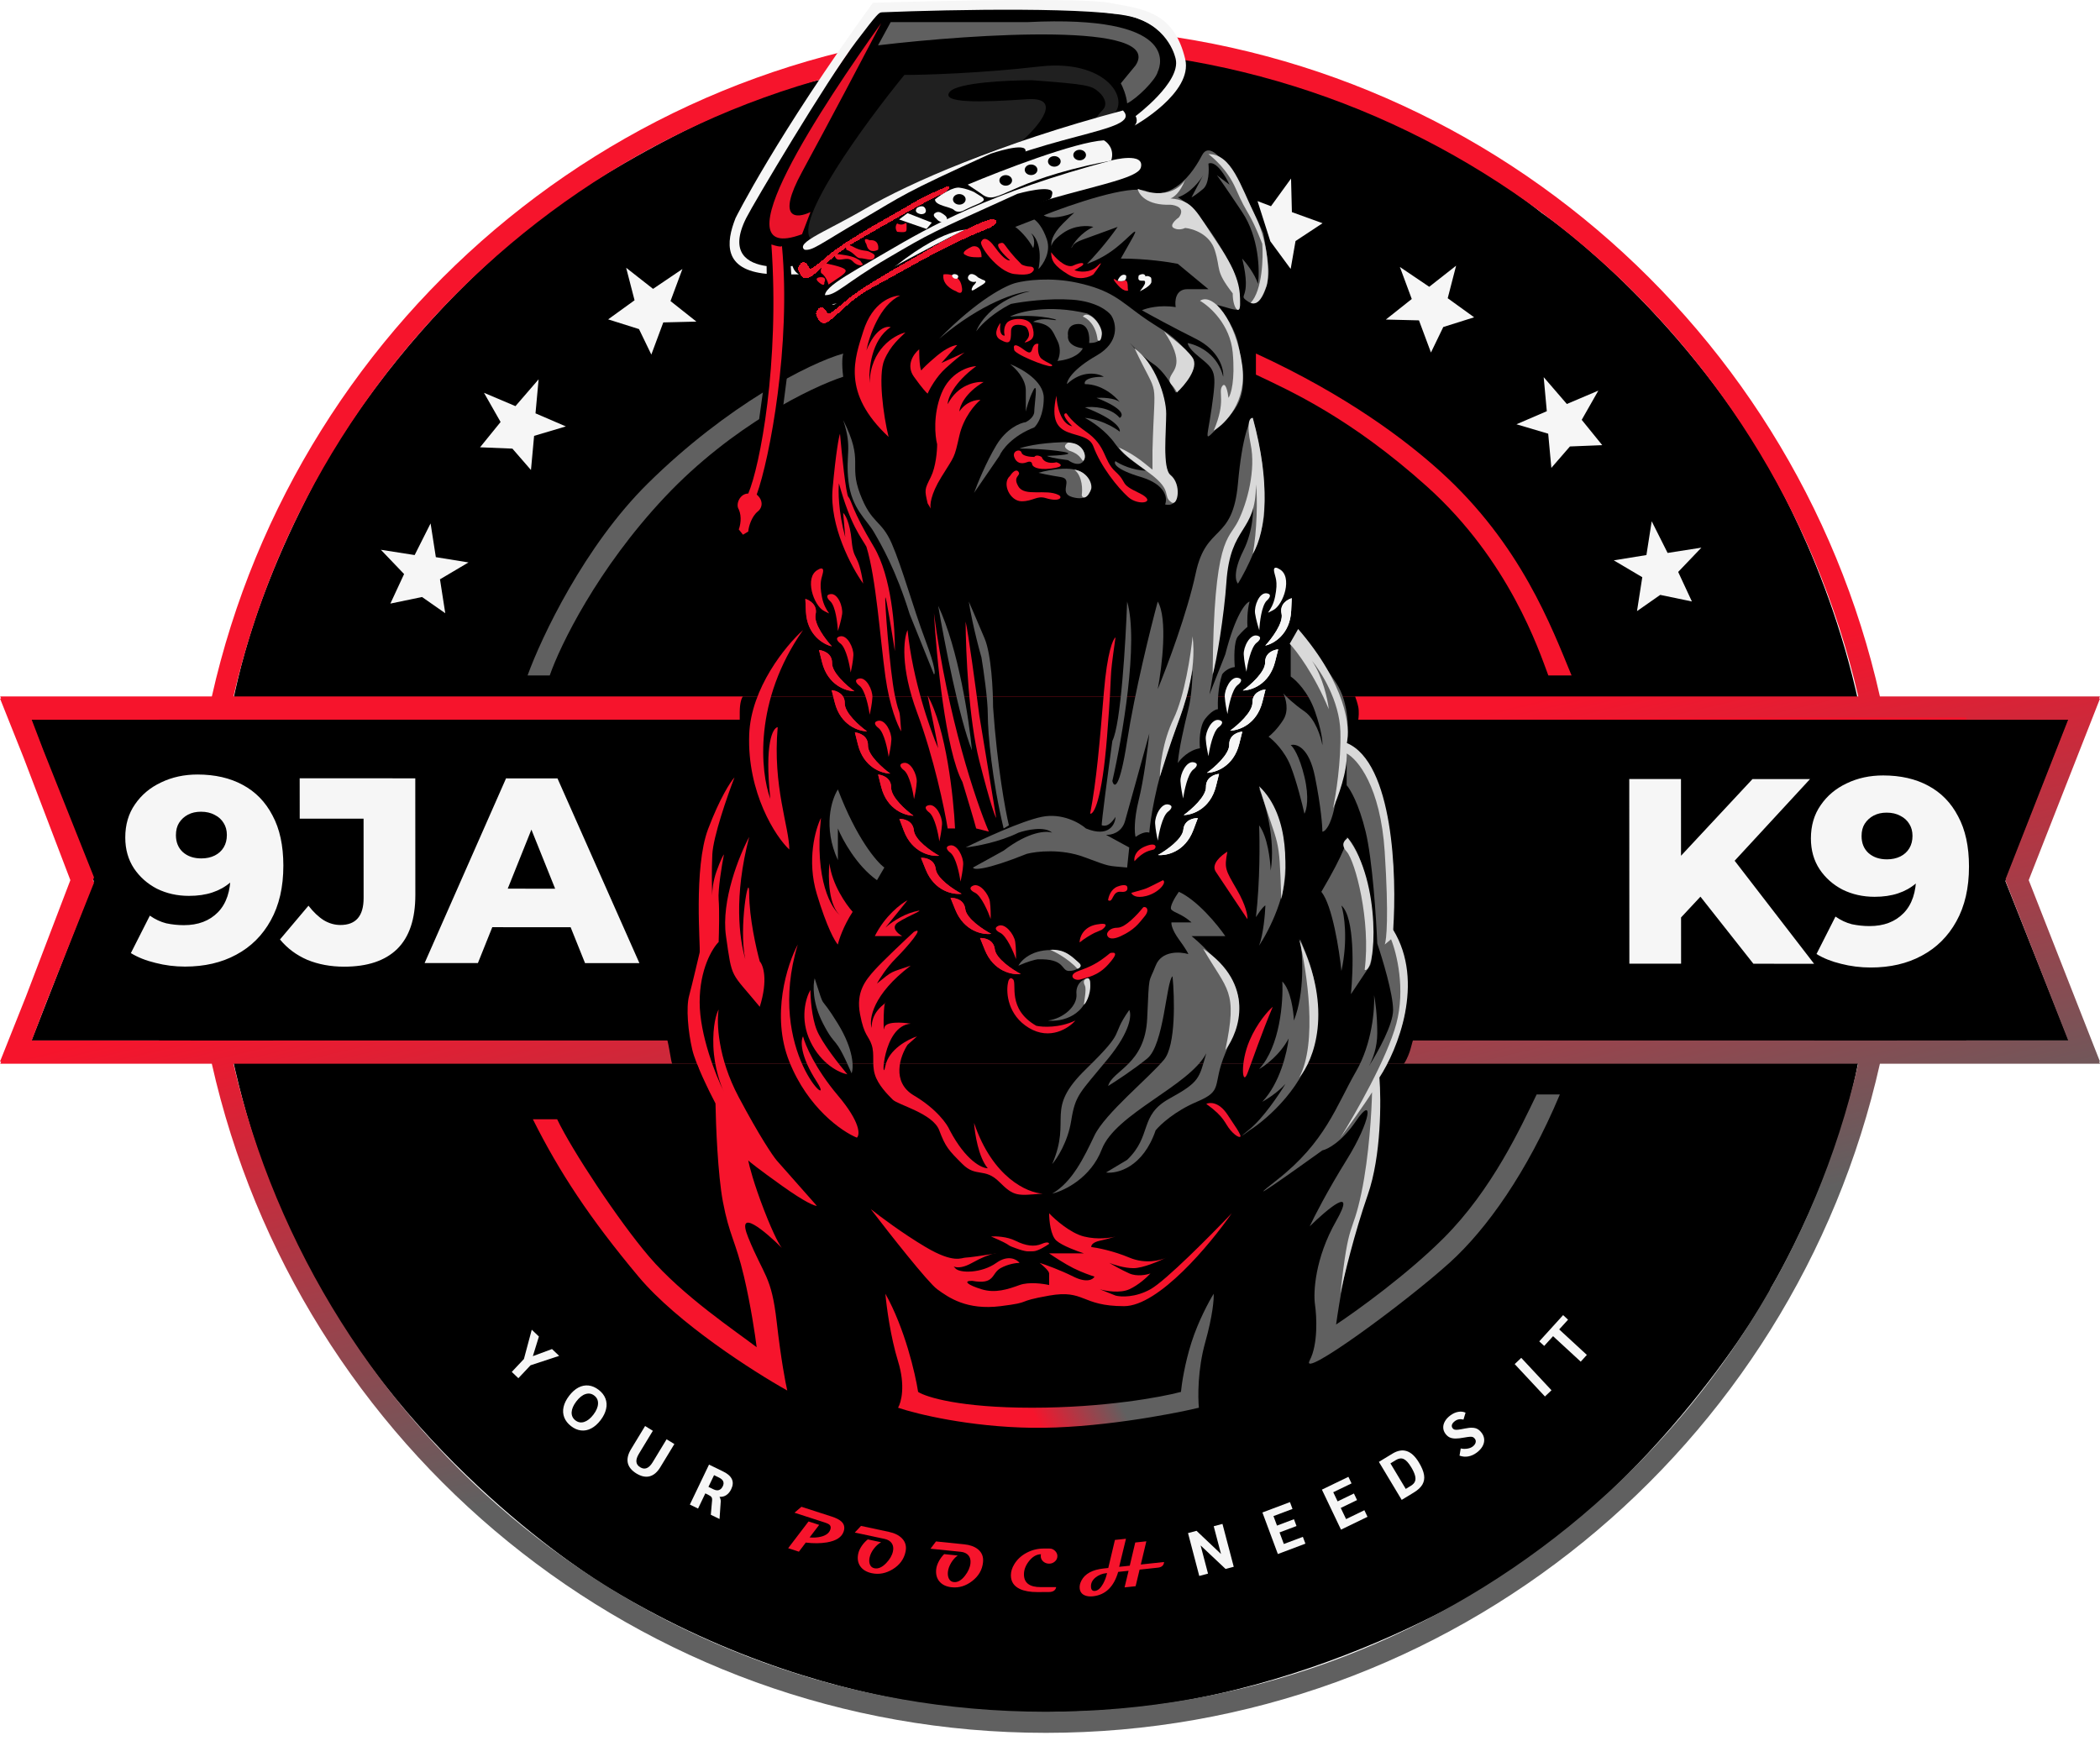 <svg width="101" height="84" viewBox="0 0 101 84" fill="none" xmlns="http://www.w3.org/2000/svg">
<path d="M4.51 42.388L1.464 34.57H11.008C11.313 33.605 11.77 29.138 15.831 21.929C21.517 12.689 28.726 8.628 28.726 8.628C35.681 4.363 39.844 3.703 39.844 3.805C39.844 3.805 42.129 0.251 42.484 0.556C42.484 0.556 50.76 0.2 53.602 0.657C53.602 0.657 55.785 0.657 56.75 2.738C56.75 2.738 66.294 4.008 74.163 10.252C74.163 10.252 80.053 14.212 84.774 21.929C84.572 21.726 88.074 27.006 89.546 34.57L99.497 34.621L96.451 42.388L99.497 50.054H89.546C88.683 56.146 85.129 62.035 85.129 62.035C85.637 61.274 80.916 70.057 72.64 75.641C72.64 75.641 62.741 82.343 51.115 82.343C51.115 82.343 40.809 83.307 29.386 76.453C29.386 76.453 21.111 71.63 15.73 62.594C15.73 62.594 12.582 58.025 11.008 50.054H1.515L4.51 42.388Z" fill="black"/>
<path d="M20.709 25.178L20.962 26.802L22.532 27.056L21.161 27.868L21.415 29.499L20.298 28.719L18.775 29.036L19.435 27.615L18.318 26.447L19.943 26.701L20.709 25.178Z" fill="#F6F6F6"/>
<path d="M79.439 25.076L79.185 26.701L77.615 26.955L78.986 27.767L78.732 29.398L79.849 28.617L81.372 28.934L80.712 27.513L81.829 26.345L80.204 26.599L79.439 25.076Z" fill="#F6F6F6"/>
<path d="M25.905 18.247L25.755 19.884L27.215 20.513L25.688 20.967L25.537 22.61L24.644 21.581L23.089 21.517L24.076 20.3L23.277 18.895L24.791 19.537L25.905 18.247Z" fill="#F6F6F6"/>
<path d="M74.244 18.143L74.394 19.781L72.934 20.41L74.461 20.863L74.613 22.507L75.506 21.477L77.06 21.414L76.073 20.196L76.872 18.791L75.358 19.434L74.244 18.143Z" fill="#F6F6F6"/>
<path d="M32.821 12.941L32.248 14.483L33.494 15.471L31.901 15.51L31.326 17.057L30.733 15.831L29.249 15.363L30.519 14.445L30.115 12.881L31.409 13.896L32.821 12.941Z" fill="#F6F6F6"/>
<path d="M67.327 12.842L67.899 14.383L66.653 15.372L68.246 15.411L68.822 16.958L69.415 15.731L70.899 15.264L69.628 14.346L70.032 12.781L68.739 13.796L67.327 12.842Z" fill="#F6F6F6"/>
<path d="M60.481 9.674L61.097 11.607L62.075 12.937L62.309 11.595L63.608 10.738L62.134 10.204L62.093 8.589L61.128 9.92L60.481 9.674Z" fill="#F6F6F6"/>
<path d="M7.655 50.562H94.57V38.074H7.655V50.562Z" fill="black"/>
<line x1="0.749" y1="34.113" x2="100.457" y2="34.113" stroke="#F6142C" stroke-width="1.015"/>
<line y1="-0.508" x2="99.708" y2="-0.508" transform="matrix(1 0 0 -1 0.749 50.055)" stroke="#F6142C" stroke-width="1.015"/>
<path fill-rule="evenodd" clip-rule="evenodd" d="M11.23 33.503C15.349 15.641 31.281 2.332 50.302 2.332C69.323 2.332 85.254 15.641 89.374 33.503H11.23ZM10.189 33.503C14.327 15.079 30.714 1.316 50.302 1.316C69.89 1.316 86.276 15.079 90.415 33.503H100.254H100.999L100.959 33.604H101.001L100.729 34.297L97.571 42.339L100.726 50.376L100.999 51.069H100.961L101.001 51.17H100.256H90.415C86.277 69.595 69.89 83.359 50.301 83.359C30.712 83.359 14.325 69.595 10.187 51.17H0.751H0.014L0.052 51.069H0L0.277 50.373L1.249 47.933L3.384 42.34L1.139 36.457L0.279 34.3L0.002 33.604H0.05L0.012 33.503H0.749H10.189ZM94.57 34.519H7.655V34.619H1.524L2.085 36.089L4.449 42.022L4.522 42.206L4.471 42.34L4.52 42.467L4.446 42.651L2.195 48.302L1.527 50.054H9.953C9.445 47.459 9.179 44.778 9.179 42.034H10.194C10.194 44.78 10.467 47.462 10.988 50.054H89.614C90.134 47.462 90.407 44.78 90.407 42.034H91.423C91.423 44.778 91.157 47.459 90.649 50.054H99.472L96.534 42.572L96.462 42.387L96.48 42.339L96.459 42.286L96.532 42.1L99.469 34.619H94.57V34.519ZM50.301 82.344C31.279 82.344 15.347 69.033 11.229 51.17H89.373C85.255 69.033 69.323 82.344 50.301 82.344Z" fill="url(#paint0_linear_433_163)"/>
<path d="M13.138 50.056H9.164L7.655 38.176H13.138V50.056Z" fill="black"/>
<path d="M87.258 50.056H91.232L92.741 38.176H87.258V50.056Z" fill="black"/>
<path d="M9.501 37.258C10.338 37.259 11.062 37.424 11.671 37.755C12.289 38.085 12.767 38.576 13.106 39.228C13.454 39.871 13.627 40.675 13.628 41.639C13.629 42.672 13.426 43.551 13.02 44.279C12.623 44.998 12.069 45.548 11.358 45.928C10.656 46.308 9.836 46.498 8.896 46.498C8.406 46.498 7.932 46.438 7.475 46.319C7.018 46.209 6.624 46.052 6.294 45.849L7.207 44.047C7.461 44.225 7.723 44.348 7.994 44.416C8.273 44.475 8.557 44.505 8.845 44.505C9.53 44.505 10.076 44.298 10.482 43.884C10.887 43.47 11.09 42.865 11.09 42.069C11.09 41.926 11.09 41.778 11.089 41.625C11.089 41.465 11.077 41.304 11.051 41.143L11.673 41.664C11.521 41.977 11.322 42.239 11.077 42.45C10.832 42.662 10.544 42.822 10.214 42.932C9.885 43.042 9.508 43.097 9.085 43.096C8.527 43.096 8.015 42.982 7.549 42.753C7.092 42.516 6.724 42.19 6.444 41.775C6.165 41.352 6.025 40.857 6.025 40.29C6.024 39.672 6.181 39.139 6.493 38.691C6.806 38.234 7.225 37.883 7.749 37.638C8.274 37.385 8.858 37.258 9.501 37.258ZM9.667 39.048C9.43 39.048 9.222 39.094 9.045 39.187C8.867 39.28 8.723 39.411 8.613 39.581C8.512 39.741 8.461 39.94 8.461 40.177C8.462 40.515 8.572 40.786 8.792 40.989C9.02 41.193 9.317 41.294 9.681 41.294C9.926 41.295 10.142 41.248 10.328 41.155C10.514 41.062 10.658 40.931 10.759 40.762C10.861 40.593 10.911 40.394 10.911 40.166C10.911 39.946 10.86 39.755 10.758 39.594C10.657 39.425 10.513 39.294 10.327 39.201C10.14 39.099 9.92 39.048 9.667 39.048ZM16.551 46.502C15.899 46.502 15.307 46.391 14.774 46.171C14.249 45.942 13.813 45.616 13.466 45.193L14.836 43.569C15.073 43.874 15.318 44.107 15.572 44.268C15.826 44.42 16.093 44.496 16.372 44.497C17.116 44.497 17.488 44.066 17.488 43.203L17.486 39.382L14.415 39.381L14.413 37.439L19.973 37.442L19.976 43.052C19.976 44.211 19.685 45.078 19.101 45.653C18.518 46.22 17.668 46.503 16.551 46.502ZM20.422 46.327L24.338 37.444L26.813 37.446L30.753 46.332L28.138 46.331L25.063 38.676L26.052 38.676L22.985 46.328L20.422 46.327ZM22.566 44.602L23.212 42.749L27.552 42.751L28.201 44.605L22.566 44.602Z" fill="#F6F6F6"/>
<path d="M80.61 44.392L80.469 41.574L84.287 37.477L87.054 37.478L83.249 41.601L81.853 43.06L80.61 44.392ZM78.365 46.358L78.36 37.474L80.847 37.475L80.852 46.359L78.365 46.358ZM84.33 46.361L81.434 42.692L83.07 40.941L87.249 46.363L84.33 46.361ZM90.572 37.303C91.409 37.303 92.133 37.468 92.742 37.799C93.36 38.129 93.839 38.62 94.177 39.272C94.525 39.915 94.699 40.719 94.699 41.684C94.7 42.716 94.497 43.596 94.091 44.323C93.694 45.042 93.14 45.592 92.43 45.972C91.728 46.353 90.907 46.543 89.968 46.542C89.477 46.542 89.003 46.482 88.546 46.364C88.089 46.253 87.696 46.097 87.365 45.893L88.278 44.092C88.532 44.269 88.795 44.392 89.065 44.46C89.345 44.519 89.628 44.549 89.916 44.549C90.601 44.55 91.147 44.343 91.553 43.928C91.959 43.514 92.161 42.909 92.161 42.114C92.161 41.97 92.161 41.822 92.161 41.669C92.161 41.509 92.148 41.348 92.122 41.187L92.745 41.708C92.592 42.021 92.394 42.283 92.148 42.495C91.903 42.706 91.616 42.867 91.286 42.976C90.956 43.086 90.579 43.141 90.156 43.141C89.598 43.14 89.086 43.026 88.62 42.797C88.163 42.56 87.795 42.234 87.516 41.819C87.236 41.396 87.096 40.901 87.096 40.334C87.096 39.716 87.252 39.183 87.565 38.735C87.877 38.278 88.296 37.928 88.82 37.682C89.345 37.429 89.929 37.302 90.572 37.303ZM90.738 39.092C90.501 39.092 90.294 39.139 90.116 39.232C89.938 39.325 89.795 39.456 89.685 39.625C89.583 39.785 89.532 39.984 89.533 40.221C89.533 40.56 89.643 40.831 89.863 41.034C90.092 41.237 90.388 41.339 90.752 41.339C90.997 41.339 91.213 41.292 91.399 41.2C91.585 41.106 91.729 40.975 91.83 40.806C91.932 40.637 91.982 40.438 91.982 40.21C91.982 39.99 91.931 39.8 91.83 39.639C91.728 39.469 91.584 39.338 91.398 39.245C91.212 39.143 90.992 39.092 90.738 39.092Z" fill="#F6F6F6"/>
<path d="M25.198 65.375L25.575 63.966L25.919 64.294L25.628 65.238L26.549 64.896L26.893 65.224L25.516 65.678L24.931 66.299L24.614 65.996L25.198 65.375Z" fill="#F6F6F6"/>
<path d="M27.463 68.603C27.308 68.482 27.199 68.343 27.138 68.186C27.077 68.028 27.066 67.86 27.105 67.682C27.145 67.505 27.234 67.327 27.372 67.146C27.51 66.965 27.659 66.832 27.818 66.748C27.979 66.664 28.143 66.632 28.31 66.65C28.477 66.669 28.638 66.739 28.794 66.859C28.951 66.981 29.06 67.12 29.119 67.277C29.18 67.434 29.191 67.602 29.15 67.778C29.111 67.956 29.023 68.136 28.885 68.317C28.747 68.497 28.598 68.629 28.437 68.713C28.278 68.798 28.114 68.831 27.948 68.812C27.782 68.794 27.621 68.725 27.463 68.603ZM27.674 68.327C27.802 68.426 27.943 68.451 28.095 68.403C28.25 68.353 28.399 68.236 28.541 68.05C28.682 67.864 28.756 67.691 28.762 67.528C28.771 67.366 28.712 67.235 28.583 67.136C28.456 67.037 28.315 67.013 28.16 67.062C28.008 67.111 27.861 67.229 27.719 67.414C27.577 67.6 27.502 67.774 27.493 67.936C27.487 68.099 27.547 68.229 27.674 68.327Z" fill="#F6F6F6"/>
<path d="M30.606 70.881C30.374 70.738 30.237 70.567 30.193 70.369C30.152 70.172 30.204 69.952 30.351 69.711L31.026 68.599L31.399 68.829L30.727 69.936C30.548 70.231 30.568 70.446 30.788 70.581C31.009 70.718 31.209 70.638 31.389 70.343L32.06 69.237L32.434 69.466L31.759 70.578C31.613 70.82 31.442 70.966 31.247 71.017C31.051 71.069 30.838 71.023 30.606 70.881Z" fill="#F6F6F6"/>
<path d="M34.1 70.455L34.776 70.784C34.994 70.889 35.135 71.013 35.2 71.156C35.265 71.296 35.255 71.456 35.169 71.635C35.109 71.761 35.031 71.857 34.934 71.921C34.839 71.985 34.731 72.012 34.611 72.004L34.608 72.009C34.631 72.052 34.645 72.09 34.652 72.122C34.662 72.154 34.666 72.188 34.665 72.223L34.606 73.072L34.187 72.868L34.248 72.176C34.254 72.107 34.244 72.055 34.218 72.02C34.193 71.983 34.138 71.943 34.052 71.902L33.923 71.839L33.573 72.57L33.179 72.378L34.1 70.455ZM34.314 71.643C34.415 71.692 34.502 71.704 34.577 71.679C34.655 71.654 34.717 71.593 34.763 71.496C34.848 71.318 34.787 71.178 34.578 71.077L34.343 70.963L34.073 71.526L34.314 71.643Z" fill="#F6F6F6"/>
<path d="M40.579 73.664C40.49 73.944 40.221 74.121 39.771 74.197C39.471 74.248 39.131 74.251 38.753 74.206L38.423 74.644L37.907 74.476L38.887 73.19L39.399 73.355L38.938 73.958C39.135 73.976 39.318 73.964 39.487 73.922C39.724 73.862 39.872 73.751 39.932 73.589C39.971 73.485 39.957 73.404 39.892 73.346C39.853 73.312 39.775 73.275 39.657 73.237L38.211 72.769L38.545 72.484L40.003 72.955C40.216 73.024 40.37 73.103 40.466 73.193C40.602 73.319 40.639 73.476 40.579 73.664Z" fill="#F6142C"/>
<path d="M43.553 74.644C43.477 75.003 43.27 75.285 42.932 75.491C42.604 75.689 42.27 75.752 41.929 75.679C41.678 75.625 41.494 75.515 41.377 75.348C41.26 75.181 41.227 74.979 41.276 74.742C41.302 74.62 41.358 74.495 41.445 74.368C41.528 74.246 41.625 74.141 41.737 74.053L42.377 74.19C42.246 74.263 42.13 74.368 42.026 74.504C41.92 74.644 41.853 74.785 41.823 74.928C41.798 75.045 41.801 75.15 41.832 75.242C41.87 75.351 41.944 75.418 42.053 75.441C42.236 75.48 42.425 75.397 42.622 75.193C42.798 75.01 42.906 74.821 42.947 74.627C42.98 74.473 42.96 74.343 42.889 74.239C42.818 74.133 42.704 74.064 42.547 74.03L41.111 73.723L41.411 73.404L42.749 73.69C43.021 73.748 43.23 73.851 43.376 73.998C43.548 74.172 43.607 74.387 43.553 74.644Z" fill="#F6142C"/>
<path d="M47.279 75.151C47.243 75.516 47.067 75.819 46.753 76.06C46.449 76.293 46.123 76.392 45.776 76.356C45.52 76.33 45.325 76.241 45.191 76.087C45.057 75.934 45.002 75.737 45.026 75.496C45.039 75.372 45.081 75.242 45.154 75.106C45.223 74.976 45.308 74.861 45.41 74.761L46.061 74.828C45.939 74.915 45.834 75.032 45.746 75.178C45.656 75.329 45.604 75.476 45.589 75.621C45.577 75.741 45.592 75.844 45.633 75.932C45.682 76.037 45.763 76.095 45.874 76.106C46.059 76.125 46.239 76.023 46.413 75.798C46.568 75.597 46.655 75.397 46.675 75.2C46.691 75.043 46.658 74.917 46.576 74.82C46.494 74.724 46.373 74.667 46.213 74.65L44.753 74.501L45.017 74.151L46.378 74.29C46.654 74.319 46.873 74.398 47.034 74.528C47.224 74.682 47.306 74.89 47.279 75.151Z" fill="#F6142C"/>
<path d="M50.855 74.855C50.855 74.959 50.815 75.047 50.732 75.118C50.654 75.186 50.563 75.22 50.458 75.22C50.351 75.22 50.259 75.187 50.179 75.12C50.097 75.048 50.055 74.961 50.055 74.857C50.055 74.822 50.059 74.792 50.067 74.767C49.854 74.77 49.662 74.88 49.489 75.099C49.327 75.305 49.246 75.518 49.247 75.736C49.248 76.145 49.516 76.35 50.05 76.348L50.798 76.347C50.768 76.505 50.648 76.585 50.437 76.585L49.888 76.587C49.546 76.588 49.269 76.538 49.055 76.44C48.762 76.304 48.617 76.081 48.619 75.773C48.621 75.6 48.673 75.428 48.777 75.255C48.918 75.019 49.119 74.832 49.379 74.695C49.632 74.561 49.9 74.494 50.185 74.493L50.482 74.493C50.578 74.493 50.664 74.529 50.74 74.602C50.816 74.675 50.855 74.76 50.855 74.855Z" fill="#F6142C"/>
<path d="M55.986 75.141C55.975 75.302 55.875 75.393 55.684 75.413L54.809 75.507L54.618 76.305L54.086 76.362L54.279 75.563L53.779 75.616C53.572 76.334 53.167 76.725 52.565 76.79C52.402 76.807 52.265 76.79 52.154 76.737C52.02 76.673 51.944 76.565 51.928 76.411C51.915 76.29 51.943 76.165 52.011 76.034C52.182 75.704 52.541 75.509 53.087 75.451L53.303 75.428L53.623 74.079L54.154 74.022L53.827 75.372L54.336 75.318L54.6 74.202L55.134 74.145L54.867 75.261L55.986 75.141ZM53.244 75.674L53.201 75.678C53.007 75.699 52.838 75.767 52.693 75.883C52.527 76.017 52.454 76.175 52.473 76.359C52.486 76.486 52.55 76.543 52.663 76.531C52.805 76.516 52.935 76.401 53.053 76.188C53.141 76.028 53.205 75.856 53.244 75.674Z" fill="#F6142C"/>
<path d="M58.795 73.308L59.337 75.37L58.945 75.475L57.744 74.344L58.1 75.699L57.679 75.811L57.138 73.749L57.547 73.64L58.725 74.755L58.374 73.42L58.795 73.308Z" fill="#F6F6F6"/>
<path d="M60.716 72.758L62.041 72.259L62.164 72.588L61.248 72.932L61.418 73.389L62.233 73.082L62.356 73.41L61.54 73.717L61.747 74.274L62.662 73.93L62.784 74.258L61.459 74.757L60.716 72.758Z" fill="#F6F6F6"/>
<path d="M63.577 71.659L64.852 71.043L65.003 71.359L64.123 71.784L64.333 72.224L65.117 71.845L65.268 72.161L64.484 72.54L64.74 73.076L65.62 72.65L65.771 72.966L64.496 73.584L63.577 71.659Z" fill="#F6F6F6"/>
<path d="M66.318 70.324L66.969 69.928C67.466 69.625 67.892 69.767 68.244 70.354C68.38 70.58 68.462 70.78 68.49 70.953C68.517 71.124 68.49 71.278 68.409 71.416C68.33 71.552 68.192 71.68 67.996 71.799L67.415 72.152L66.318 70.324ZM67.855 71.475C67.954 71.415 68.019 71.345 68.052 71.266C68.085 71.186 68.086 71.091 68.056 70.982C68.027 70.871 67.966 70.737 67.872 70.58C67.747 70.373 67.629 70.243 67.517 70.19C67.403 70.135 67.278 70.15 67.141 70.233L66.873 70.396L67.61 71.624L67.855 71.475Z" fill="#F6F6F6"/>
<path d="M71.021 69.88C70.892 69.976 70.756 70.037 70.614 70.062C70.473 70.087 70.334 70.074 70.196 70.024L70.254 69.677C70.355 69.701 70.459 69.704 70.565 69.688C70.672 69.672 70.758 69.639 70.825 69.589C70.9 69.533 70.948 69.471 70.968 69.403C70.988 69.335 70.978 69.273 70.937 69.217C70.907 69.176 70.875 69.148 70.841 69.133C70.807 69.118 70.76 69.112 70.7 69.116C70.639 69.119 70.545 69.132 70.418 69.155C70.252 69.186 70.114 69.201 70.006 69.201C69.897 69.201 69.804 69.183 69.725 69.148C69.647 69.111 69.577 69.051 69.517 68.969C69.451 68.879 69.416 68.782 69.413 68.678C69.409 68.574 69.437 68.471 69.496 68.369C69.554 68.267 69.639 68.175 69.752 68.091C69.876 67.998 70.002 67.941 70.131 67.918C70.262 67.894 70.38 67.907 70.486 67.957L70.386 68.29C70.23 68.249 70.093 68.273 69.974 68.362C69.899 68.418 69.852 68.476 69.833 68.535C69.814 68.595 69.825 68.652 69.865 68.706C69.889 68.739 69.92 68.761 69.959 68.772C69.999 68.783 70.058 68.784 70.134 68.775C70.211 68.766 70.322 68.746 70.466 68.717C70.607 68.688 70.724 68.676 70.819 68.682C70.915 68.686 70.999 68.708 71.069 68.749C71.14 68.791 71.206 68.853 71.267 68.936C71.34 69.034 71.378 69.14 71.383 69.253C71.388 69.363 71.36 69.473 71.297 69.583C71.235 69.69 71.143 69.789 71.021 69.88Z" fill="#F6F6F6"/>
<path d="M72.849 65.62L73.165 65.32L74.62 66.879L74.304 67.178L72.849 65.62Z" fill="#F6F6F6"/>
<path d="M74.695 64.277L74.269 64.746L74.031 64.527L75.178 63.264L75.416 63.483L74.99 63.952L76.32 65.178L76.025 65.503L74.695 64.277Z" fill="#F6F6F6"/>
<path d="M43.192 65.486C42.827 64.308 42.634 62.829 42.583 62.236C43.517 63.901 44.021 66.078 44.157 66.958C44.546 67.212 46.187 67.719 49.64 67.719C53.092 67.719 55.85 67.212 56.798 66.958C56.832 66.585 56.981 65.587 57.306 64.572C57.63 63.556 58.152 62.592 58.372 62.236C58.389 62.473 58.331 63.272 57.966 64.572C57.6 65.871 57.61 67.212 57.661 67.719C56.239 68.058 52.645 68.725 49.64 68.684C46.634 68.643 44.089 68.024 43.192 67.719C43.344 67.465 43.558 66.663 43.192 65.486Z" fill="url(#paint1_linear_433_163)"/>
<path d="M43.648 10.253L43.242 10.558L44.562 11.014L44.816 10.71L43.648 10.253Z" fill="#F6F6F6"/>
<path d="M44.511 10.05C44.43 9.847 44.207 9.931 44.105 9.999C43.943 10.202 44.173 10.287 44.308 10.304C44.41 10.304 44.593 10.253 44.511 10.05Z" fill="#F6F6F6"/>
<path d="M44.968 10.253C44.846 10.334 44.951 10.456 45.019 10.507C45.222 10.761 45.476 10.71 45.527 10.608C45.578 10.507 45.527 10.405 45.374 10.304C45.222 10.202 45.121 10.151 44.968 10.253Z" fill="#F6F6F6"/>
<path d="M46.187 9.035C45.862 8.953 45.239 9.373 44.968 9.593C44.968 9.898 45.73 9.948 45.882 10.101C46.004 10.223 46.204 10.185 46.288 10.151C46.424 10.084 46.745 9.928 46.948 9.847C47.202 9.745 47.253 9.695 47.304 9.644C47.344 9.603 47.287 9.525 47.253 9.491L46.847 9.238C46.745 9.187 46.471 9.075 46.187 9.035Z" fill="#F6F6F6"/>
<path d="M53.091 6.75C51.71 6.831 48.15 8.205 46.542 8.882L47.151 9.288C47.964 9.948 48.116 8.933 52.279 7.968C53.236 7.747 53.464 7.748 53.447 7.715C53.609 7.187 53.277 6.852 53.091 6.75Z" fill="#F6F6F6"/>
<ellipse cx="46.138" cy="9.59" rx="0.305" ry="0.254" fill="black"/>
<ellipse cx="48.371" cy="8.678" rx="0.305" ry="0.254" fill="black"/>
<ellipse cx="49.59" cy="8.168" rx="0.305" ry="0.254" fill="black"/>
<ellipse cx="50.708" cy="7.764" rx="0.305" ry="0.254" fill="black"/>
<ellipse cx="51.926" cy="7.459" rx="0.305" ry="0.254" fill="black"/>
<path d="M45.684 40.671C45.404 40.736 45.588 40.934 45.715 41.025C45.98 41.246 46.145 42.04 46.195 42.409C46.232 42.253 46.31 41.869 46.325 41.582C46.344 41.224 46.033 40.589 45.684 40.671Z" fill="#F6142C"/>
<path d="M46.797 42.606C46.536 42.727 46.756 42.883 46.899 42.947C47.202 43.11 47.523 43.855 47.647 44.207C47.651 44.046 47.651 43.654 47.608 43.37C47.555 43.015 47.123 42.456 46.797 42.606Z" fill="#F6142C"/>
<path d="M48.014 44.538C47.754 44.658 47.974 44.815 48.116 44.878C48.42 45.042 48.741 45.786 48.864 46.138C48.869 45.978 48.868 45.586 48.826 45.302C48.773 44.947 48.34 44.387 48.014 44.538Z" fill="#F6142C"/>
<path d="M55.071 40.718C54.584 40.92 54.53 41.276 54.563 41.428C55.02 40.921 55.325 40.92 55.477 40.87C55.63 40.819 55.68 40.464 55.071 40.718Z" fill="#F6142C"/>
<path d="M53.751 42.647C53.426 42.768 53.311 43.137 53.294 43.306C53.548 43.459 53.48 42.85 53.904 42.9C54.243 42.941 54.248 42.748 54.208 42.647C54.191 42.596 54.076 42.525 53.751 42.647Z" fill="#F6142C"/>
<path d="M52.736 44.474C52.086 44.596 51.924 45.1 51.924 45.337C52.167 45.134 52.499 44.948 52.634 44.88L52.99 44.728C53.176 44.593 53.386 44.352 52.736 44.474Z" fill="#F6142C"/>
<path d="M54.411 42.951C55.274 42.697 54.919 42.85 55.934 42.342C56.137 42.444 55.731 42.951 55.122 43.103C54.635 43.225 54.445 43.053 54.411 42.951Z" fill="#F6142C"/>
<path d="M53.751 44.627C54.117 44.627 54.716 43.983 54.97 43.662C55.053 43.56 55.376 43.713 55.02 44.119C54.767 44.423 54.563 44.728 53.904 45.033C53.376 45.276 53.243 45.066 53.243 44.931C53.261 44.83 53.386 44.627 53.751 44.627Z" fill="#F6142C"/>
<path d="M51.873 46.708C52.431 46.505 52.787 46.353 53.396 45.845C53.65 45.794 53.802 45.845 53.294 46.403C52.787 46.962 52.279 47.013 51.974 47.114C51.67 47.216 51.314 46.911 51.873 46.708Z" fill="#F6142C"/>
<path d="M35.578 34.267C35.578 33.78 35.68 33.557 35.73 33.506H65.176C65.21 33.59 65.287 33.81 65.328 34.014C65.369 34.217 65.345 34.504 65.328 34.623H35.578V34.267Z" fill="black"/>
<path d="M40.019 31.899C40.029 31.436 39.604 31.288 39.391 31.272L39.539 31.863C39.816 32.966 40.69 33.248 41.093 33.252C40.731 32.994 40.01 32.362 40.019 31.899Z" fill="#F31430"/>
<path d="M40.019 31.899C40.029 31.436 39.604 31.288 39.391 31.272L39.539 31.863C39.816 32.966 40.69 33.248 41.093 33.252C40.731 32.994 40.01 32.362 40.019 31.899Z" fill="#F31430"/>
<path d="M40.628 33.829C40.637 33.366 40.212 33.218 39.999 33.202L40.148 33.792C40.425 34.895 41.299 35.178 41.701 35.182C41.339 34.924 40.619 34.292 40.628 33.829Z" fill="#F31430"/>
<path d="M40.628 33.829C40.637 33.366 40.212 33.218 39.999 33.202L40.148 33.792C40.425 34.895 41.299 35.178 41.701 35.182C41.339 34.924 40.619 34.292 40.628 33.829Z" fill="#F31430"/>
<path d="M41.745 35.86C41.754 35.397 41.33 35.249 41.116 35.233L41.265 35.824C41.542 36.926 42.416 37.209 42.818 37.213C42.456 36.955 41.736 36.323 41.745 35.86Z" fill="#F31430"/>
<path d="M41.745 35.86C41.754 35.397 41.33 35.249 41.116 35.233L41.265 35.824C41.542 36.926 42.416 37.209 42.818 37.213C42.456 36.955 41.736 36.323 41.745 35.86Z" fill="#F31430"/>
<path d="M42.861 37.887C42.87 37.424 42.446 37.276 42.232 37.26L42.381 37.851C42.658 38.954 43.532 39.237 43.934 39.24C43.573 38.982 42.852 38.35 42.861 37.887Z" fill="#F31430"/>
<path d="M42.861 37.887C42.87 37.424 42.446 37.276 42.232 37.26L42.381 37.851C42.658 38.954 43.532 39.237 43.934 39.24C43.573 38.982 42.852 38.35 42.861 37.887Z" fill="#F31430"/>
<path d="M43.952 39.944C43.908 39.483 43.469 39.385 43.256 39.393L43.47 39.963C43.871 41.027 44.771 41.209 45.171 41.167C44.783 40.952 43.995 40.406 43.952 39.944Z" fill="#F31430"/>
<path d="M43.952 39.944C43.908 39.483 43.469 39.385 43.256 39.393L43.47 39.963C43.871 41.027 44.771 41.209 45.171 41.167C44.783 40.952 43.995 40.406 43.952 39.944Z" fill="#F31430"/>
<path d="M39.226 29.552C39.327 29.1 38.94 28.87 38.734 28.812L38.762 29.42C38.815 30.556 39.615 31.007 40.008 31.091C39.705 30.766 39.125 30.003 39.226 29.552Z" fill="#F31430"/>
<path d="M39.226 29.552C39.327 29.1 38.94 28.87 38.734 28.812L38.762 29.42C38.815 30.556 39.615 31.007 40.008 31.091C39.705 30.766 39.125 30.003 39.226 29.552Z" fill="#F31430"/>
<path d="M39.585 27.514C39.626 27.27 39.433 27.344 39.331 27.412C38.671 27.767 39.128 29.138 39.636 29.392C40.144 29.646 39.687 29.493 39.534 28.732C39.382 27.97 39.534 27.818 39.585 27.514Z" fill="#F6142C"/>
<path d="M39.943 28.579C39.659 28.62 39.825 28.833 39.943 28.934C40.187 29.178 40.282 29.983 40.298 30.356C40.349 30.203 40.461 29.828 40.502 29.544C40.552 29.188 40.298 28.528 39.943 28.579Z" fill="#F6142C"/>
<path d="M40.403 30.612C40.123 30.677 40.307 30.875 40.434 30.966C40.698 31.187 40.864 31.981 40.913 32.351C40.95 32.194 41.029 31.81 41.044 31.524C41.063 31.165 40.752 30.53 40.403 30.612Z" fill="#F6142C"/>
<path d="M41.317 32.641C41.037 32.707 41.221 32.905 41.348 32.995C41.612 33.217 41.778 34.011 41.827 34.38C41.864 34.224 41.943 33.84 41.958 33.553C41.977 33.194 41.666 32.559 41.317 32.641Z" fill="#F6142C"/>
<path d="M42.23 34.675C41.95 34.74 42.134 34.938 42.261 35.029C42.525 35.25 42.691 36.044 42.74 36.413C42.778 36.257 42.856 35.873 42.871 35.586C42.89 35.228 42.579 34.593 42.23 34.675Z" fill="#F6142C"/>
<path d="M43.45 36.702C43.17 36.767 43.354 36.965 43.481 37.056C43.745 37.277 43.91 38.071 43.96 38.441C43.997 38.284 44.075 37.9 44.091 37.613C44.11 37.255 43.799 36.62 43.45 36.702Z" fill="#F6142C"/>
<path d="M44.666 38.735C44.387 38.8 44.571 38.998 44.698 39.089C44.962 39.31 45.127 40.104 45.177 40.474C45.214 40.318 45.292 39.933 45.308 39.647C45.327 39.288 45.016 38.653 44.666 38.735Z" fill="#F6142C"/>
<path d="M60.847 31.864C60.838 31.401 61.262 31.253 61.476 31.237L61.327 31.828C61.05 32.931 60.176 33.214 59.774 33.217C60.136 32.959 60.856 32.327 60.847 31.864Z" fill="#F6F6F6"/>
<path d="M60.847 31.864C60.838 31.401 61.262 31.253 61.476 31.237L61.327 31.828C61.05 32.931 60.176 33.214 59.774 33.217C60.136 32.959 60.856 32.327 60.847 31.864Z" fill="#F6F6F6"/>
<path d="M60.237 33.794C60.227 33.331 60.652 33.183 60.865 33.166L60.717 33.757C60.44 34.86 59.566 35.143 59.164 35.147C59.525 34.889 60.246 34.257 60.237 33.794Z" fill="#F6F6F6"/>
<path d="M60.237 33.794C60.227 33.331 60.652 33.183 60.865 33.166L60.717 33.757C60.44 34.86 59.566 35.143 59.164 35.147C59.525 34.889 60.246 34.257 60.237 33.794Z" fill="#F6F6F6"/>
<path d="M59.12 35.823C59.111 35.36 59.536 35.212 59.749 35.196L59.601 35.787C59.324 36.889 58.45 37.172 58.048 37.176C58.409 36.918 59.13 36.286 59.12 35.823Z" fill="#F6F6F6"/>
<path d="M59.12 35.823C59.111 35.36 59.536 35.212 59.749 35.196L59.601 35.787C59.324 36.889 58.45 37.172 58.048 37.176C58.409 36.918 59.13 36.286 59.12 35.823Z" fill="#F6F6F6"/>
<path d="M58.002 37.856C57.993 37.393 58.417 37.245 58.631 37.229L58.483 37.82C58.206 38.923 57.332 39.206 56.93 39.209C57.291 38.951 58.012 38.319 58.002 37.856Z" fill="#F6F6F6"/>
<path d="M58.002 37.856C57.993 37.393 58.417 37.245 58.631 37.229L58.483 37.82C58.206 38.923 57.332 39.206 56.93 39.209C57.291 38.951 58.012 38.319 58.002 37.856Z" fill="#F6F6F6"/>
<path d="M56.914 39.908C56.957 39.447 57.396 39.348 57.61 39.356L57.395 39.926C56.995 40.99 56.094 41.172 55.694 41.13C56.083 40.915 56.87 40.369 56.914 39.908Z" fill="#F6F6F6"/>
<path d="M56.914 39.908C56.957 39.447 57.396 39.348 57.61 39.356L57.395 39.926C56.995 40.99 56.094 41.172 55.694 41.13C56.083 40.915 56.87 40.369 56.914 39.908Z" fill="#F6F6F6"/>
<path d="M61.636 29.517C61.535 29.065 61.921 28.835 62.127 28.777L62.099 29.385C62.047 30.521 61.247 30.973 60.854 31.056C61.157 30.731 61.737 29.968 61.636 29.517Z" fill="#F6F6F6"/>
<path d="M61.636 29.517C61.535 29.065 61.921 28.835 62.127 28.777L62.099 29.385C62.047 30.521 61.247 30.973 60.854 31.056C61.157 30.731 61.737 29.968 61.636 29.517Z" fill="#F6F6F6"/>
<path d="M61.276 27.477C61.236 27.233 61.429 27.307 61.53 27.375C62.19 27.73 61.734 29.101 61.226 29.355C60.718 29.609 61.175 29.456 61.327 28.695C61.48 27.933 61.327 27.781 61.276 27.477Z" fill="#F6F6F6"/>
<path d="M60.921 28.542C61.206 28.582 61.04 28.796 60.921 28.897C60.678 29.141 60.583 29.947 60.566 30.319C60.515 30.166 60.404 29.791 60.363 29.507C60.312 29.151 60.566 28.491 60.921 28.542Z" fill="#F6F6F6"/>
<path d="M60.459 30.575C60.738 30.64 60.554 30.838 60.427 30.929C60.163 31.15 59.998 31.944 59.948 32.314C59.911 32.157 59.833 31.773 59.818 31.487C59.798 31.128 60.109 30.493 60.459 30.575Z" fill="#F6F6F6"/>
<path d="M59.547 32.608C59.826 32.673 59.642 32.871 59.515 32.962C59.251 33.183 59.086 33.977 59.036 34.347C58.999 34.191 58.921 33.807 58.905 33.52C58.886 33.161 59.197 32.526 59.547 32.608Z" fill="#F6F6F6"/>
<path d="M58.633 34.637C58.912 34.703 58.728 34.901 58.601 34.991C58.337 35.213 58.172 36.007 58.122 36.376C58.085 36.22 58.007 35.836 57.991 35.549C57.972 35.191 58.283 34.556 58.633 34.637Z" fill="#F6F6F6"/>
<path d="M57.416 36.671C57.695 36.736 57.511 36.934 57.384 37.025C57.12 37.246 56.955 38.04 56.906 38.409C56.868 38.253 56.79 37.869 56.775 37.582C56.755 37.224 57.066 36.589 57.416 36.671Z" fill="#F6F6F6"/>
<path d="M56.197 38.7C56.477 38.765 56.293 38.963 56.166 39.054C55.901 39.275 55.736 40.069 55.687 40.439C55.65 40.282 55.571 39.898 55.556 39.612C55.536 39.253 55.847 38.618 56.197 38.7Z" fill="#F6F6F6"/>
<path d="M32.073 49.953L67.966 50.017C67.929 50.104 67.855 50.437 67.799 50.594C67.714 50.836 67.596 51.084 67.521 51.171L32.327 51.171C32.271 51.066 32.184 50.32 32.073 49.953Z" fill="black"/>
<path d="M45.003 41.801C44.949 41.341 44.508 41.253 44.295 41.266L44.523 41.831C44.948 42.886 45.852 43.046 46.251 42.995C45.858 42.789 45.058 42.261 45.003 41.801Z" fill="#F31430"/>
<path d="M45.003 41.801C44.949 41.341 44.508 41.253 44.295 41.266L44.523 41.831C44.948 42.886 45.852 43.046 46.251 42.995C45.858 42.789 45.058 42.261 45.003 41.801Z" fill="#F31430"/>
<path d="M46.425 43.729C46.371 43.269 45.93 43.181 45.717 43.194L45.945 43.759C46.37 44.813 47.274 44.974 47.673 44.923C47.28 44.716 46.479 44.189 46.425 43.729Z" fill="#F31430"/>
<path d="M46.425 43.729C46.371 43.269 45.93 43.181 45.717 43.194L45.945 43.759C46.37 44.813 47.274 44.974 47.673 44.923C47.28 44.716 46.479 44.189 46.425 43.729Z" fill="#F31430"/>
<path d="M47.845 45.661C47.791 45.201 47.35 45.112 47.137 45.125L47.364 45.69C47.79 46.745 48.694 46.906 49.093 46.854C48.7 46.648 47.899 46.12 47.845 45.661Z" fill="#F31430"/>
<path d="M47.845 45.661C47.791 45.201 47.35 45.112 47.137 45.125L47.364 45.69C47.79 46.745 48.694 46.906 49.093 46.854C48.7 46.648 47.899 46.12 47.845 45.661Z" fill="#F31430"/>
<path d="M39.029 11.524C38.095 10.712 41.618 5.906 43.496 3.605C44.495 3.605 47.192 3.524 49.995 3.199C53.498 2.792 54.614 5.179 53.193 5.737C51.771 6.295 48.065 6.194 39.029 11.524Z" fill="#606060" fill-opacity="0.34"/>
<path d="M52.838 4.418C52.482 4.113 52.33 4.062 49.639 3.859C48.472 3.859 46.045 3.971 45.679 4.418C45.223 4.976 47.203 4.926 49.386 4.773C51.132 4.651 49.978 6.042 49.182 6.753L52.635 5.789C52.702 5.687 52.878 5.443 53.041 5.281C53.244 5.078 53.193 4.722 52.838 4.418Z" fill="black"/>
<path d="M36.033 35.334C36.115 33.1 37.793 31.053 38.623 30.308C36.226 33.72 36.575 37.145 37.049 38.431C36.764 35.75 37.167 35.013 37.404 34.979C37.15 37.822 37.963 39.802 37.963 40.868C37.303 40.259 35.932 38.126 36.033 35.334Z" fill="#F31430"/>
<path d="M34.917 45.031C34.673 43.325 35.56 41.139 36.033 40.259C35.284 43.147 35.555 45.123 35.845 46.139C35.515 44.658 36.033 41.751 36.033 43C36.033 44.137 36.372 45.64 36.541 46.249C36.71 46.435 36.947 47.133 36.541 48.432C35.12 46.706 35.221 47.163 34.917 45.031Z" fill="#F31430"/>
<path d="M37.963 51.072C37.069 48.838 37.861 46.385 38.369 45.437C36.795 50.615 40.298 53.611 39.283 52.037C38.47 50.778 38.504 50.057 38.623 49.854C38.724 50.26 39.201 51.397 40.298 52.697C41.395 53.996 41.364 54.592 41.212 54.727C40.501 54.44 38.856 53.306 37.963 51.072Z" fill="#F31430"/>
<path d="M38.978 50.108C38.45 49.011 38.758 47.992 38.978 47.62C38.978 48.009 39.039 48.94 39.283 49.549C39.526 50.158 40.366 51.224 40.755 51.681C40.383 51.614 39.506 51.204 38.978 50.108Z" fill="#F31430"/>
<path d="M39.283 43C38.795 41.376 39.215 39.886 39.486 39.345C39.161 42.35 39.993 43.745 40.45 44.066C39.841 43.619 39.824 42.188 39.892 41.528C40.014 42.543 40.687 43.508 41.009 43.863C40.562 44.553 40.349 45.2 40.298 45.437C40.163 45.301 39.77 44.625 39.283 43Z" fill="#F31430"/>
<path d="M42.075 45.031C42.562 44.056 43.327 43.474 43.649 43.305L42.583 44.625C42.786 44.438 43.344 44.026 43.953 43.863C44.715 43.66 43.649 44.066 43.192 44.371C42.826 44.614 43.175 44.912 43.395 45.031H42.075Z" fill="#F31430"/>
<path d="M42.075 46.655C42.44 46.249 43.479 45.268 43.953 44.828C44.512 44.523 43.649 45.538 43.09 46.097C42.643 46.544 42.295 47.095 42.176 47.315C42.989 46.655 42.786 46.808 43.801 46.452C41.973 47.833 41.787 49.025 41.922 49.448C41.91 48.748 42.417 48.383 42.557 48.269C42.564 48.243 42.573 48.229 42.583 48.229C42.602 48.229 42.589 48.242 42.557 48.269C42.481 48.515 42.486 49.816 42.532 49.448C42.572 49.123 43.395 49.177 43.801 49.245C42.43 49.346 42.379 52.268 42.583 51.275C42.745 50.481 43.666 49.997 44.105 49.854L43.649 50.26C43.293 50.801 42.857 52.047 43.953 52.697C45.05 53.346 45.561 54.084 45.679 54.372C46.451 55.834 47.219 56.2 47.507 56.2C47.06 55.672 46.881 54.524 46.847 54.017C47.74 56.657 49.419 57.384 50.147 57.418C48.928 57.52 48.776 57.57 48.065 56.86C47.355 56.149 46.949 56.657 46.289 55.997C45.629 55.337 45.476 55.184 45.172 54.372C44.867 53.56 43.192 53.154 42.938 52.9C42.684 52.646 42.227 52.189 42.075 51.681C41.922 51.174 42.075 50.717 41.922 50.26C41.77 49.803 41.567 49.854 41.364 48.788C41.161 47.721 41.618 47.163 42.075 46.655Z" fill="#F31430"/>
<path d="M40.552 24.673L40.653 25.84C40.318 24.622 40.311 23.607 40.349 23.251C40.907 25.282 41.415 25.84 41.669 26.297C42.14 27.82 42.329 30.714 42.583 32.542C42.786 34.004 43.175 34.911 43.344 35.182C43.242 33.76 43.293 34.674 43.039 33.456C42.786 32.237 42.532 28.734 42.583 28.734C42.623 28.734 42.904 30.46 43.039 31.323C43.056 30.24 42.877 27.719 42.024 26.297C40.958 24.52 40.958 24.064 40.806 23.911C40.684 23.79 40.484 21.83 40.4 20.865C40.349 21.001 40.207 21.718 40.044 23.505C39.882 25.292 40.958 27.296 41.516 28.074C41.263 26.5 41.059 27.059 40.958 25.993C40.877 25.14 40.653 24.757 40.552 24.673Z" fill="#F31430"/>
<path d="M44.105 34.268C43.293 32.075 43.462 30.714 43.649 30.308C43.892 32.704 44.732 35.097 45.121 35.994C45.04 35.507 44.749 34.099 44.613 33.456C45.506 35.04 45.865 38.38 45.933 39.852H45.578C45.425 38.905 44.918 36.461 44.105 34.268Z" fill="#F31430"/>
<path d="M46.289 37.619C45.476 36.116 45.036 31.577 44.918 29.496C45.568 34.491 46.949 38.583 47.558 40.005L46.949 39.852C46.867 39.528 46.475 38.228 46.289 37.619Z" fill="#F31430"/>
<path d="M47.913 39.345C47.862 39.294 47.629 38.675 47.101 36.603C46.591 34.603 46.45 31.399 46.441 29.902C46.563 30.389 46.932 33.117 47.101 34.42L47.913 39.345Z" fill="#F31430"/>
<path d="M53.091 33.303C53.254 31.354 53.531 30.731 53.65 30.663C53.294 33.202 53.548 31.577 53.244 35.436C53 38.522 52.601 39.192 52.431 39.142C52.736 37.568 52.888 35.74 53.091 33.303L53.091 33.303Z" fill="#F31430"/>
<path d="M48.725 47.112C48.563 46.95 48.489 47.18 48.472 47.315C48.387 47.772 48.472 48.838 49.487 49.448C50.502 50.057 51.399 49.465 51.721 49.092C50.949 49.458 50.147 49.414 49.842 49.346C48.421 48.534 48.928 47.315 48.725 47.112Z" fill="#F31430"/>
<path d="M58.473 41.934C58.229 41.568 58.744 41.139 59.031 40.969C58.879 41.782 58.93 41.832 59.488 42.797C59.935 43.569 60.013 44.066 59.996 44.218L58.473 41.934Z" fill="#F31430"/>
<path d="M60.097 50.057C60.463 49.204 60.994 48.618 61.214 48.432C60.656 49.752 60.25 50.971 59.996 51.631C59.742 52.291 59.641 51.123 60.097 50.057Z" fill="#F31430"/>
<path d="M59.031 53.611C58.625 53.001 58.185 53.018 58.016 53.103C58.93 53.763 58.879 54.017 59.184 54.372C59.488 54.727 59.742 54.778 59.641 54.575C59.539 54.372 59.539 54.372 59.031 53.611Z" fill="#F31430"/>
<path d="M59.54 23.253C59.743 20.979 60.099 20.207 60.251 20.105C60.708 21.882 60.86 23.05 60.81 24.573C60.769 25.791 59.947 27.416 59.54 28.076C59.422 27.958 59.307 27.477 59.794 26.502C60.282 25.527 60.302 24.471 60.251 24.065C59.561 25.568 59.084 26.824 58.931 27.264C58.728 30.066 58.339 32.527 58.17 33.407L58.931 31.477C59.419 29.569 59.913 28.99 60.099 28.939C59.977 29.386 59.98 29.938 59.997 30.157C59.93 30.208 59.743 30.371 59.54 30.614C59.337 30.858 59.354 31.698 59.388 32.087C59.063 32.127 58.847 32.34 58.779 32.442C58.576 33.051 58.559 33.813 58.576 34.117C58.491 34.117 58.251 34.209 57.967 34.574C57.682 34.94 57.679 35.674 57.713 35.996C57.185 36.077 56.782 36.504 56.647 36.707C56.697 36.047 56.951 34.93 57.154 34.117C57.317 33.468 57.357 32.594 57.357 32.239C56.748 34.676 57.053 33.66 56.24 35.894C55.591 37.681 55.327 39.414 55.276 40.057C55.073 39.976 54.751 40.159 54.616 40.26C54.565 40.074 54.525 39.458 54.768 38.483C55.012 37.509 55.208 35.945 55.276 35.285C54.954 36.453 54.271 38.93 54.108 39.499C53.946 40.067 53.431 40.176 53.194 40.159L54.311 40.768L54.21 41.733C53.194 41.631 53.499 41.733 52.128 41.225C51.032 40.819 49.844 40.954 49.387 41.073C47.356 41.885 46.815 41.851 46.798 41.733L48.27 40.92C49.488 39.986 50.334 39.956 50.605 40.057C50.24 39.732 49.37 39.922 48.981 40.057C48.087 40.504 46.916 40.717 46.442 40.768C47.255 40.362 49.123 39.499 50.098 39.296C51.072 39.093 51.925 39.583 52.23 39.854C53.327 40.301 53.634 39.668 53.651 39.296C53.296 39.854 53.042 39.702 52.991 39.702C52.951 39.702 53.313 36.994 53.499 35.64C53.905 34.869 54.142 30.851 54.21 28.939C54.778 30.889 53.973 35.505 53.499 37.57C53.584 37.908 53.844 37.996 54.21 35.64C54.575 33.285 55.344 30.191 55.682 28.939C56.169 29.751 55.885 32.087 55.682 33.153C56.122 32.087 57.104 29.477 57.51 27.568C58.017 25.182 59.287 26.096 59.54 23.253Z" fill="#606060"/>
<path d="M39.589 49.246C39.061 48.231 39.098 47.368 39.182 47.063C39.741 48.789 39.335 47.672 40.299 49.246C41.071 50.505 41.061 51.362 40.959 51.632C40.096 49.652 40.249 50.515 39.589 49.246Z" fill="#606060"/>
<path d="M40.299 41.377C39.568 39.793 39.995 38.45 40.299 37.976C41.193 40.331 42.161 41.462 42.533 41.733L42.178 42.342C41.203 41.651 40.519 40.396 40.299 39.854V41.377Z" fill="#606060"/>
<path d="M40.807 23.151C40.655 21.832 41.01 21.578 40.553 20.207C41.569 22.238 40.807 22.288 41.365 23.761C41.924 25.233 42.381 24.979 42.889 26.147C43.396 27.314 43.904 29.193 44.513 30.817C45.001 32.117 44.987 32.442 44.919 32.442L43.752 29.548C43.092 27.416 42.381 26.198 42.026 25.588C41.67 24.979 40.959 24.471 40.807 23.151Z" fill="#606060"/>
<path d="M45.122 29.142C45.41 30.834 46.138 34.595 46.747 36.097C46.611 34.642 46.097 31.213 45.122 29.142Z" fill="#606060"/>
<path d="M47.204 31.63C46.838 30.33 46.645 29.294 46.595 28.939C46.713 29.21 47.031 29.944 47.356 30.716C47.681 31.488 47.762 33.237 47.762 34.016C47.965 36.9 48.355 39.008 48.524 39.702L48.27 39.854C47.712 37.519 47.508 35.285 47.508 34.371C47.508 33.64 47.305 32.239 47.204 31.63Z" fill="#606060"/>
<path d="M51.011 45.743C49.793 45.54 49.15 46.133 48.981 46.454C49.428 46.251 49.776 46.166 49.895 46.149C51.265 46.099 51.011 46.708 51.418 46.708C51.742 46.708 51.925 46.539 51.976 46.454C51.57 45.967 51.164 45.777 51.011 45.743Z" fill="#606060"/>
<path d="M52.281 47.063C52.382 47.043 52.45 47.165 52.433 47.368C52.311 48.911 51.028 49.162 50.402 49.094C51.164 48.992 51.824 48.383 51.773 47.825C51.732 47.378 52.027 47.114 52.281 47.063Z" fill="#606060"/>
<path d="M52.23 51.429C54.261 49.449 53.347 49.957 54.311 48.586C54.43 48.806 54.392 49.581 53.296 50.922C51.925 52.597 51.722 52.648 51.519 53.917C51.357 54.932 50.842 55.728 50.605 55.998C51.57 53.765 50.199 53.409 52.23 51.429Z" fill="#606060"/>
<path d="M61.114 41.885C61.358 40.342 60.843 38.602 60.556 37.925C61.368 38.636 61.673 39.6 61.825 41.479C61.947 42.981 61.03 44.779 60.556 45.489C60.759 44.961 60.843 43.983 60.86 43.56C60.827 43.56 60.688 43.672 60.404 44.119C60.606 42.372 60.59 40.447 60.556 39.702C60.962 40.23 61.097 41.377 61.114 41.885Z" fill="#606060"/>
<path d="M60.556 51.429C61.571 50.333 61.723 48.163 61.673 47.215C62.079 47.622 62.214 48.637 62.231 49.094C62.759 47.754 62.654 45.929 62.536 45.185C62.891 46.099 63.653 47.52 63.196 50.109C62.83 52.181 60.979 53.815 60.099 54.374C59.828 54.577 59.449 54.851 60.099 54.323C60.749 53.795 61.52 52.648 61.825 52.14C61.459 52.546 60.928 52.885 60.708 53.003C61.561 52.109 61.91 50.6 61.977 49.957C61.571 50.729 60.86 51.26 60.556 51.429Z" fill="#606060"/>
<path d="M65.886 43.56C65.683 41.489 65.057 40.497 64.769 40.26C64.837 40.337 64.688 40.972 63.551 42.9C64.079 43.55 64.414 45.709 64.516 46.708C64.841 45.205 64.651 43.983 64.516 43.56C65.165 44.129 65.091 46.64 64.973 47.825L65.886 46.454C65.971 46.352 66.09 45.632 65.886 43.56Z" fill="#606060"/>
<path d="M56.342 43.763C56.22 43.642 56.528 43.137 56.697 42.9C57.591 43.306 58.559 44.491 58.931 45.032H57.307C57.611 45.269 58.393 45.987 59.084 46.962C59.947 48.18 59.591 49.094 58.931 50.668C58.271 52.242 58.88 52.445 57.56 53.003C56.505 53.45 55.8 54.103 55.581 54.374C54.971 56.161 53.736 56.472 53.194 56.404L54.21 55.795C55.428 54.628 54.768 53.663 56.24 52.851C57.713 52.038 57.662 51.886 58.017 50.668C57.205 52.242 53.651 53.562 52.991 55.288C52.463 56.669 51.181 57.285 50.605 57.42C51.57 56.861 52.128 55.694 52.636 54.628C53.144 53.562 55.276 51.835 55.987 50.972C56.555 50.282 56.494 48.011 56.393 46.962C56.088 47.215 55.987 50.262 55.174 50.922C54.525 51.45 53.651 52.022 53.296 52.242C53.499 51.48 55.073 51.226 55.174 48.992C55.276 46.759 55.225 47.368 55.581 46.454C55.865 45.723 56.748 45.777 57.154 45.896C57.137 45.845 57.022 45.632 56.697 45.185C56.373 44.738 56.325 44.457 56.342 44.373H57.307C56.85 43.966 56.494 43.916 56.342 43.763Z" fill="#606060"/>
<path d="M73.906 52.648H75.022C73.449 56.405 71.489 59.136 69.743 60.721C67.56 62.7 62.483 66.406 62.99 65.442C63.397 64.67 63.329 63.327 63.244 62.751C63.16 62.159 63.244 60.528 64.26 58.741C65.275 56.953 63.837 58.165 62.99 58.994C63.194 58.554 63.833 57.299 64.767 55.796C65.935 53.918 66.087 52.648 65.224 53.918C64.534 54.933 63.853 55.288 63.6 55.339C62.094 56.422 59.548 58.223 61.417 56.761C63.752 54.933 64.26 53.207 65.224 51.532C65.996 50.191 66.121 48.536 66.087 47.876C66.138 48.113 66.24 48.81 66.24 49.704C66.24 50.39 66.02 50.961 65.834 51.296C66.297 50.56 67.001 49.277 67.001 48.587C67.001 47.815 66.493 46.133 66.24 45.389C66.189 44.153 66.006 41.347 65.681 40.007C65.356 38.667 64.937 37.96 64.767 37.773V36.403C64.683 36.555 64.463 37.174 64.26 38.433C64.057 39.693 63.735 40.007 63.6 40.007C63.6 39.719 63.529 38.789 63.244 37.367C62.96 35.946 62.347 35.76 62.077 35.844C62.195 35.929 62.493 36.352 62.737 37.367C62.98 38.383 62.838 38.975 62.737 39.144C62.635 38.687 62.361 37.591 62.077 36.86C61.792 36.129 61.248 35.607 61.011 35.438C61.129 35.353 61.437 35.073 61.721 34.626C62.006 34.179 61.84 33.593 61.721 33.357C61.84 33.492 62.209 33.854 62.737 34.22C63.265 34.585 63.532 35.455 63.6 35.844C63.617 35.692 63.569 35.154 63.244 34.22C62.919 33.285 62.331 32.714 62.077 32.544V30.971L62.432 30.311C62.77 30.75 63.61 31.874 64.26 32.849C64.909 33.824 64.869 35.252 64.767 35.844C65.072 36.014 65.793 36.636 66.24 37.773C66.686 38.911 66.933 40.853 67.001 41.683V44.729C67.238 45.406 67.692 47.074 67.61 48.333C67.529 49.592 66.663 51.261 66.24 51.938C66.24 52.97 66.209 55.187 66.087 55.796C65.935 56.557 65.783 57.218 65.224 58.994C64.778 60.416 64.395 62.734 64.26 63.716C65.258 63.056 67.692 61.299 69.438 59.553C71.773 57.218 73.144 54.222 73.906 52.648Z" fill="#606060"/>
<path d="M45.172 16.295C47.04 14.386 48.421 13.706 48.878 13.604C49.318 13.486 50.523 13.32 51.822 13.604C53.447 13.96 53.879 14.463 54.868 15.178C55.782 15.838 56.211 15.939 56.95 16.752C57.458 17.31 57.356 17.716 57.102 18.173C56.849 18.427 56.899 18.427 56.544 18.884C56.392 18.563 55.965 17.838 55.478 17.513C55.084 17.251 54.621 16.795 54.332 16.487C54.75 16.953 55.388 17.711 55.681 18.326C56.188 19.392 56.036 20.255 56.036 21.676C56.036 22.95 56.188 22.641 56.392 23.199C56.493 23.301 56.595 23.504 56.595 23.758C56.595 24.439 56.036 24.265 56.036 24.265C56.155 23.978 56.087 23.311 54.868 22.946C53.65 22.58 53.549 22.286 53.65 22.184C53.868 22.335 54.469 22.634 55.149 22.641C54.624 22.315 53.971 21.838 53.65 21.372C53.203 20.722 52.483 20.255 52.178 20.103C52.465 20.119 53.203 20.275 53.853 20.763C53.904 20.61 53.64 20.163 52.178 19.595C52.55 19.544 53.406 19.575 53.853 20.103C54.039 20.001 54.077 19.666 52.736 19.138C53.007 19.121 53.609 19.138 53.853 19.341C53.633 19.053 52.99 18.478 52.178 18.478C52.127 18.36 52.239 18.123 53.092 18.123C52.804 17.953 52.046 17.788 51.315 18.478C51.315 18.292 51.599 17.757 52.736 17.107C53.873 16.457 53.684 15.55 53.447 15.178C53.295 14.958 52.706 14.498 51.569 14.417C50.431 14.335 49.132 14.518 48.624 14.62C48.269 14.789 47.436 15.29 46.949 15.94C47.135 15.449 47.913 14.376 49.538 14.01C48.946 14.044 47.243 14.548 45.172 16.295Z" fill="#606060"/>
<path d="M41.518 15.941C41.965 14.519 42.889 14.232 43.295 14.215C42.321 14.662 41.806 16.161 41.671 16.855C42.102 15.799 42.629 15.67 42.838 15.738C41.904 16.347 41.772 17.785 41.823 18.429C41.864 16.804 42.991 16.127 43.549 15.992C43.295 16.246 42.838 16.601 42.534 17.312C42.223 18.037 42.483 19.985 42.737 21.018C40.452 18.886 41.12 17.21 41.518 15.941Z" fill="#F6142C"/>
<path d="M43.956 18.123C43.549 17.554 43.956 17.006 44.209 16.803C44.209 17.534 44.277 17.784 44.311 17.818C44.362 17.75 44.585 17.513 45.072 17.107C45.56 16.701 45.919 16.6 46.037 16.6L45.276 17.463L46.392 16.955C46.274 17.04 45.925 17.31 45.479 17.716C45.032 18.123 44.717 18.698 44.615 18.935C44.565 18.901 44.362 18.691 43.956 18.123Z" fill="#F6142C"/>
<path d="M45.276 18.935C45.682 17.92 46.562 17.632 46.951 17.615C45.854 18.427 45.58 19.172 45.58 19.443C46.058 18.509 46.93 18.343 47.306 18.377C46.413 18.904 46.156 19.544 46.139 19.798C46.464 19.311 46.951 19.223 47.154 19.239C46.9 19.443 46.342 20.072 46.139 20.966C45.885 22.082 45.935 21.88 45.276 22.946C44.748 23.799 44.717 24.316 44.768 24.469L44.615 24.215C44.463 23.555 44.463 23.555 44.768 22.946C45.011 22.458 45.072 21.693 45.072 21.372C44.971 20.983 44.869 19.95 45.276 18.935Z" fill="#F6142C"/>
<path d="M40.554 18.124C40.472 17.475 40.52 17.109 40.554 17.008C38.929 17.464 34.969 19.495 31.162 23.252C28.116 26.257 26.034 30.664 25.374 32.492H26.44C26.931 31.07 28.725 27.364 31.974 23.912C35.223 20.46 39.047 18.615 40.554 18.124Z" fill="#606060"/>
<path d="M48.829 10.915L49.743 10.56C49.861 10.628 50.149 10.915 50.352 11.525C50.555 12.134 50.166 12.726 49.946 12.946C50.149 11.89 49.793 11.355 49.59 11.22C49.793 11.464 49.743 11.795 49.692 11.931C49.407 11.403 48.998 11.034 48.829 10.915Z" fill="#606060"/>
<path d="M52.281 15.078C50.413 14.632 49.032 14.994 48.575 15.231C50.149 15.078 51.266 15.485 50.606 15.383C50.078 15.302 49.776 15.417 49.692 15.485C50.555 15.586 50.606 15.891 50.859 16.398C51.063 16.805 50.944 17.211 50.859 17.363C51.672 17.282 52.01 16.923 52.078 16.754C51.428 16.672 51.333 16.314 51.367 16.145C51.333 15.958 51.388 15.586 51.875 15.586C52.362 15.586 52.416 16.195 52.383 16.5C52.789 16.5 52.89 16.364 52.89 16.297C53.093 15.606 52.569 15.197 52.281 15.078Z" fill="#606060"/>
<path d="M49.337 18.784C49.337 18.216 48.829 17.701 48.575 17.515C49.117 17.718 50.2 18.328 50.2 19.14C50.2 19.952 49.895 20.426 49.743 20.561C48.687 20.967 48.186 21.644 48.067 21.932L46.849 23.709C47.001 23.286 47.428 22.237 47.915 21.424C48.402 20.612 49.066 20.341 49.337 20.307C49.472 20.24 49.743 20.044 49.743 19.8C49.743 19.495 49.946 18.277 49.692 18.784C49.489 19.191 49.37 19.631 49.337 19.8V18.784Z" fill="#606060"/>
<path d="M51.113 21.272C49.935 21.313 49.235 21.492 49.032 21.577C49.421 21.577 50.382 21.607 51.113 21.729C51.844 21.851 50.91 21.915 50.352 21.932C50.403 21.966 50.677 22.054 51.367 22.135C52.383 22.846 52.586 21.221 51.113 21.272Z" fill="#606060"/>
<path d="M52.179 22.846C51.773 22.358 50.521 22.575 49.946 22.744C50.081 22.778 50.484 22.866 51.012 22.947C51.672 23.049 50.859 23.709 51.57 23.912C52.139 24.074 52.349 23.844 52.383 23.709C52.484 23.624 52.586 23.333 52.179 22.846Z" fill="#606060"/>
<path d="M50.2 10.357C51.52 9.832 54.352 8.864 55.124 9.189C56.089 9.595 57.104 8.834 57.815 7.463C58.383 6.367 60.015 9.511 60.759 11.22C60.827 11.575 60.972 12.418 61.013 12.946C61.064 13.606 60.658 14.926 60.048 14.52C59.439 14.114 60.252 14.52 59.744 12.438C59.93 12.642 60.344 13.169 60.505 13.657C60.59 13.014 60.556 11.423 59.744 10.205C58.932 8.986 58.593 8.512 58.526 8.428L59.135 8.885C58.949 8.479 58.485 7.707 58.119 7.869C58.153 8.174 58.15 8.844 57.865 9.088C57.581 9.331 57.375 9.46 57.307 9.494L57.865 8.428C57.713 8.699 57.256 9.291 56.647 9.494C57.036 9.68 58.109 10.631 59.287 12.946C59.439 13.251 59.744 14.774 59.592 14.875C59.439 14.977 58.942 14.752 58.526 14.672C58.83 14.994 59.47 15.86 59.592 16.754C59.744 17.871 60.15 19.038 58.982 20.155C57.815 21.272 58.018 21.424 58.272 19.648C58.526 17.871 58.475 17.82 57.662 17.16C57.06 16.671 57.153 16.521 57.116 16.502C57.112 16.501 57.108 16.501 57.104 16.5C57.109 16.5 57.113 16.501 57.116 16.502C57.741 16.624 58.588 17.115 58.83 18.124C58.864 17.752 58.647 16.865 57.51 16.297C56.373 15.728 55.31 15.146 54.921 14.926C55.141 14.825 55.774 14.652 56.545 14.774C56.495 14.486 56.535 13.911 57.104 13.911H58.119L56.647 12.692C56.241 12.608 55.124 12.438 53.906 12.438C54.413 11.525 54.819 10.915 54.464 11.22C54.109 11.525 53.449 12.286 52.281 12.692C52.535 12.438 53.185 11.728 53.753 10.915C53.432 11.034 52.647 11.322 52.078 11.525C51.509 11.728 51.621 11.88 51.52 11.931C51.621 11.711 51.976 11.2 52.586 10.915C52.333 10.848 51.685 10.814 51.113 11.22C50.672 11.534 50.568 11.746 50.576 11.858C50.584 11.888 50.594 11.912 50.606 11.931C50.59 11.915 50.578 11.891 50.576 11.858C50.528 11.675 50.589 11.288 51.113 10.763C51.422 10.454 51.588 10.297 51.669 10.227C51.292 10.379 50.548 10.589 50.2 10.357Z" fill="#606060"/>
<path d="M52.789 16.347C52.708 15.616 52.282 15.298 52.079 15.23C52.333 14.875 53.043 15.636 52.993 16.093C52.952 16.459 52.84 16.415 52.789 16.347Z" fill="#D9D9D9"/>
<path d="M56.445 34.573C56.973 33.476 57.274 31.476 57.359 30.613C57.559 32.318 56.967 33.924 56.61 34.892L56.597 34.928C56.313 35.7 55.937 36.874 55.785 37.365C55.785 36.891 55.917 35.669 56.445 34.573Z" fill="#D9D9D9"/>
<path d="M60.151 21.373C59.948 20.398 60.083 20.087 60.252 20.104C61.105 23.191 60.912 25.536 60.252 26.653C60.455 25.597 60.489 23.929 60.405 23.302C60.405 25.689 59.171 25.209 58.983 28.024C58.882 29.547 58.492 31.95 58.323 32.441C58.374 25.79 59.085 25.993 59.542 25.079C59.998 24.166 60.405 22.592 60.151 21.373Z" fill="#D9D9D9"/>
<path d="M56.292 18.124C56.445 17.769 57.003 17.464 55.988 15.941C56.191 16.144 57.034 16.723 57.359 17.21C57.684 17.698 56.969 18.547 56.597 18.886C56.445 18.48 56.14 18.48 56.292 18.124Z" fill="#D9D9D9"/>
<path d="M55.429 21.678C55.531 17.87 55.785 19.343 54.566 16.753C55.557 17.464 56.089 19.089 56.089 19.901C56.089 20.713 55.9 22.524 56.292 22.846C56.851 23.302 56.648 24.369 56.343 24.166C55.886 23.861 56.433 23.623 55.328 22.795C54.516 22.186 54.109 21.932 53.805 21.526C54.658 21.891 55.209 22.439 55.429 22.592V21.678Z" fill="#D9D9D9"/>
<path d="M54.719 9.087C56.1 9.615 56.817 9.003 57.003 8.631C56.76 9.28 56.428 9.511 56.292 9.544C57.409 9.646 57.511 10.154 58.577 11.727C59.643 13.301 59.643 13.961 59.643 14.621V14.621C59.643 15.18 59.288 14.875 59.288 14.114C58.425 12.997 58.729 12.997 58.425 12.032C58.181 11.26 57.376 11 57.003 10.966C56.902 11.017 56.648 11.088 56.445 10.966C56.242 10.844 56.529 10.577 56.699 10.458C57.023 10.011 56.563 9.866 56.292 9.849C55.155 9.89 54.769 9.358 54.719 9.087Z" fill="#D9D9D9"/>
<path d="M59.44 9.087C59.034 8.153 58.34 7.581 58.12 7.412C59.237 7.412 59.643 8.884 60.405 10.458C60.989 11.665 61.081 13.233 60.912 13.758L60.906 13.774C60.755 14.179 60.551 14.721 60.151 14.57C60.719 13.961 60.76 12.387 60.709 11.727C60.049 10.052 60.036 10.458 59.44 9.087Z" fill="#D9D9D9"/>
<path d="M59.288 16.956C59.166 15.616 58.188 14.74 57.714 14.469C58.323 14.063 59.44 15.383 59.745 17.566C59.988 19.312 58.932 20.392 58.374 20.713C58.983 19.292 58.577 18.886 58.78 18.581C58.943 18.337 59.051 18.852 59.085 19.14C59.203 18.97 59.41 18.297 59.288 16.956Z" fill="#D9D9D9"/>
<path d="M51.267 21.373C51.138 21.502 51.3 21.61 51.419 21.678C52.079 21.881 52.028 22.287 52.13 22.135C52.282 21.906 52.067 21.412 51.622 21.323C51.368 21.272 51.368 21.272 51.267 21.373Z" fill="#D9D9D9"/>
<path d="M52.028 23.81C52.062 23.59 52.079 22.917 51.672 22.592C52.282 22.693 52.536 23.218 52.485 23.506C52.282 24.064 52.028 23.962 52.028 23.81Z" fill="#D9D9D9"/>
<path d="M62.029 30.968L62.435 30.258C64.75 32.938 64.957 35.03 64.771 35.741C67.004 36.675 67.191 42.12 67.004 44.727C68.548 47.245 67.207 50.514 66.344 51.834C66.429 52.934 66.436 55.601 65.786 57.469C65.136 59.337 64.635 61.429 64.466 62.241C64.872 58.485 65.025 59.551 65.481 57.368C65.847 55.621 65.972 53.425 65.989 52.545C65.664 53.073 64.838 54.22 64.466 54.728C65.177 53.594 66.71 50.91 67.157 49.245C67.603 47.58 67.174 45.843 66.903 45.183L66.598 45.437C66.683 45.251 66.801 44.097 66.598 40.97C66.395 37.842 65.295 36.519 64.771 36.248C64.811 37.101 64.348 38.364 64.111 38.888C64.246 38.262 64.507 36.644 64.466 35.182C64.425 33.72 63.535 32.305 63.095 31.781C63.623 32.552 63.857 33.659 63.908 34.116C63.217 32.451 62.368 31.324 62.029 30.968Z" fill="#D9D9D9"/>
<path d="M60.557 37.822C61.522 40.97 61.522 40.005 61.623 43.254C61.911 42.053 62.1 39.284 60.557 37.822Z" fill="#D9D9D9"/>
<path d="M64.771 40.97C64.446 40.604 64.686 40.411 64.821 40.31C66.446 42.422 66.192 46.859 65.634 46.656C65.938 44.27 65.177 41.427 64.771 40.97Z" fill="#D9D9D9"/>
<path d="M62.486 45.183C62.858 46.706 63.38 50.169 62.486 51.834C63.18 51.022 64.151 48.554 62.486 45.183Z" fill="#D9D9D9"/>
<path d="M51.825 46.605C51.378 46.117 50.725 45.776 50.505 45.691C51.266 45.64 51.622 46.097 51.876 46.3C52.079 46.463 51.926 46.571 51.825 46.605Z" fill="#D9D9D9"/>
<path d="M52.282 47.062C52.404 47.021 52.434 47.214 52.434 47.316C52.475 47.884 52.18 48.331 52.13 48.331C52.146 48.145 52.261 47.58 52.18 47.417C52.079 47.214 52.13 47.113 52.282 47.062Z" fill="#D9D9D9"/>
<path d="M57.866 45.64C59.034 47.671 59.542 47.62 58.932 50.514C59.626 49.6 60.384 47.346 57.866 45.64Z" fill="#D9D9D9"/>
<path d="M37.66 19.597L37.863 18.023L36.695 18.835L36.492 20.307L37.66 19.597Z" fill="black"/>
<path d="M46.24 13.707C46.118 13.219 45.614 13.165 45.377 13.199C45.296 13.646 45.749 13.927 45.986 14.011C46.121 14.113 46.362 14.194 46.24 13.707Z" fill="#F6142C"/>
<path d="M51.571 12.793C51.205 12.874 50.741 12.387 50.555 12.133C50.555 12.539 50.707 12.793 51.367 13.199C51.895 13.524 52.4 13.334 52.586 13.199C52.806 12.911 53.154 12.427 52.789 12.793C52.423 13.158 51.892 13.081 51.672 12.996C51.74 12.962 51.906 12.874 52.027 12.793C52.18 12.691 52.129 12.539 51.571 12.793Z" fill="#F6142C"/>
<path d="M54.058 13.504C53.855 13.585 53.703 13.504 53.652 13.453C53.567 13.402 53.469 13.382 53.754 13.707C54.109 14.113 54.312 13.96 54.261 13.96C54.21 13.96 54.312 13.402 54.058 13.504Z" fill="#F6142C"/>
<path d="M48.118 16.346C47.753 16.143 47.966 15.72 48.118 15.534C48.037 16.062 48.22 16.16 48.321 16.143C48.288 16.025 48.26 15.737 48.423 15.534C48.626 15.28 49.489 15.23 49.641 15.687C49.794 16.143 49.692 16.346 49.388 16.448C49.083 16.55 49.54 16.346 49.489 16.042C49.448 15.798 49.337 15.704 49.286 15.687C49.066 15.602 48.626 15.534 48.626 15.94C48.626 16.448 48.575 16.6 48.118 16.346Z" fill="#F6142C"/>
<path d="M48.981 16.651C48.738 16.529 48.744 16.702 48.778 16.803C48.677 16.994 50.352 17.666 50.555 17.616C50.758 17.565 50.352 17.463 50.098 17.26C49.895 17.098 49.912 16.719 49.946 16.55C49.878 16.516 49.722 16.519 49.641 16.803C49.54 17.159 49.286 16.803 48.981 16.651Z" fill="#F6142C"/>
<path d="M51.571 20.509C51.002 20.388 50.826 19.477 50.809 19.037C50.251 21.423 52.23 20.509 52.586 21.474C52.941 22.439 53.754 23.454 54.261 23.911C54.769 24.368 55.733 24.165 54.769 23.708C53.804 23.251 54.261 23.251 53.652 22.692C53.043 22.134 53.246 21.474 52.23 20.763C51.215 20.053 51.367 19.799 51.215 19.9C51.093 19.982 51.401 20.34 51.571 20.509Z" fill="#F6142C"/>
<path d="M49.134 21.779C49.174 21.941 49.557 21.982 49.743 21.982C49.824 21.86 50.014 21.931 50.098 21.982C50.22 22.307 50.623 22.286 50.809 22.236C51.012 22.303 51.246 22.459 50.555 22.54C49.865 22.622 49.658 22.439 49.641 22.337C49.641 22.27 49.59 22.154 49.388 22.236C49.134 22.337 48.88 22.286 48.778 21.982C48.677 21.677 49.083 21.576 49.134 21.779Z" fill="#F6142C"/>
<path d="M48.981 22.692C48.859 22.53 48.66 22.76 48.575 22.896C48.169 23.251 48.575 24.114 49.134 24.114C49.692 24.114 49.865 23.827 50.301 23.962C50.961 24.165 51.135 23.922 50.91 23.809C50.301 23.505 49.286 23.911 48.981 23.403C48.677 22.896 49.134 22.896 48.981 22.692Z" fill="#F6142C"/>
<path d="M60.404 18.022V17.006C64.821 19.037 67.664 21.22 69.288 22.692C73.147 26.189 74.619 30.155 75.584 32.491H74.467C74.01 31.272 72.588 26.957 68.629 23.403C64.952 20.104 62.079 18.817 60.404 18.022Z" fill="#F6142C"/>
<path d="M45.985 13.2C45.864 13.159 45.799 13.217 45.782 13.251C45.823 13.413 45.968 13.42 46.036 13.403C46.087 13.352 46.138 13.251 45.985 13.2Z" fill="#F6F6F6"/>
<path d="M46.594 13.251C46.716 13.088 46.95 13.251 47.051 13.352L47.255 13.454C47.61 13.555 47.204 13.707 46.899 13.91C46.655 14.073 46.73 13.877 46.798 13.758C46.882 13.674 47.021 13.514 46.899 13.555C46.747 13.606 46.442 13.454 46.594 13.251Z" fill="#F6F6F6"/>
<path d="M54.159 13.25C53.956 13.128 53.804 13.369 53.753 13.504C53.804 13.521 53.936 13.545 54.057 13.504C54.179 13.463 54.176 13.318 54.159 13.25Z" fill="#F5F5F5"/>
<path d="M55.022 13.2C54.941 13.159 54.819 13.216 54.768 13.25C54.718 13.453 54.768 13.504 54.921 13.504C55.073 13.504 55.073 13.504 55.073 13.606C55.073 13.687 54.904 13.91 54.819 14.012C55.005 13.927 55.377 13.717 55.377 13.555C55.377 13.352 55.377 13.352 55.276 13.301C55.195 13.26 55.107 13.284 55.073 13.301C55.09 13.284 55.103 13.24 55.022 13.2Z" fill="#F5F5F5"/>
<path d="M25.629 53.843H26.797C27.507 55.333 29.741 58.717 31.213 60.443C32.836 62.345 35.427 64.065 36.392 64.809C36.324 64.251 36.107 62.789 35.782 61.408C35.376 59.682 35.072 59.428 34.767 57.803C34.523 56.504 34.429 54.114 34.412 53.082C34.107 52.506 33.457 51.183 33.295 50.493C33.092 49.63 32.99 48.462 33.143 47.904C33.295 47.345 33.599 46.025 33.65 45.822C33.701 45.619 33.346 41.761 34.056 39.882C34.625 38.379 35.139 37.598 35.326 37.395C34.987 38.275 34.3 40.248 34.259 41.101C34.223 41.874 34.239 42.678 34.255 43.073C34.252 42.836 34.291 42.394 34.462 41.913C34.666 41.344 34.784 41.134 34.818 41.101C34.716 41.625 34.523 42.796 34.564 43.284C34.605 43.771 34.581 44.84 34.564 45.314C34.259 45.619 33.65 46.624 33.65 48.208C33.65 49.792 34.429 51.745 34.818 52.523C34.666 52.219 34.351 51.356 34.31 50.34C34.27 49.325 34.462 48.733 34.564 48.563C34.462 49.173 34.513 50.868 35.529 52.777C36.544 54.686 37.17 55.603 37.356 55.823L39.285 58.006C39.201 58.023 38.747 57.854 37.61 57.042C36.473 56.229 36.053 55.891 35.986 55.823C36.036 56.094 36.26 56.95 36.747 58.209C37.234 59.468 37.526 59.952 37.61 60.037C36.815 59.242 35.376 58.027 35.986 59.529C36.747 61.408 37.102 61.357 37.356 63.591C37.559 65.378 37.779 66.535 37.864 66.891C36.256 65.994 32.574 63.642 30.706 61.408C28.37 58.615 26.898 56.382 25.629 53.843Z" fill="#F6142C"/>
<path d="M33.549 51.254H32.736C32.77 51.339 32.838 51.66 32.889 51.812C32.967 52.047 33.075 52.286 33.142 52.371H34.056C34.005 52.354 34.056 52.371 33.752 51.812C33.724 51.763 33.65 51.559 33.549 51.254Z" fill="black"/>
<path d="M48.834 59.685C48.428 59.481 47.886 59.465 47.666 59.481C48.834 59.989 48.275 59.837 48.834 60.04C49.392 60.243 49.443 60.192 49.697 60.192C49.9 60.192 50.289 59.955 50.458 59.837C50.458 59.786 50.387 59.715 50.103 59.837C49.748 59.989 49.341 59.938 48.834 59.685Z" fill="#F6142C"/>
<path d="M41.623 10.036C43.705 8.817 48.071 6.888 54.011 5.314C55.021 6.398 49.949 6.35 45.177 9.071C45.177 9.071 42.233 10.602 41.065 11.254C39.897 11.906 39.796 12.473 38.882 12.117C37.968 11.762 39.542 11.254 41.623 10.036Z" fill="#F6F6F6"/>
<path d="M42.233 12.725C44.315 11.506 44.213 11.456 48.478 9.526C48.478 9.526 50.255 8.917 50.153 9.425C50.052 9.932 50.153 9.425 46.187 11.158C46.187 11.158 44.202 12.154 42.075 13.341C39.949 14.527 40.015 15.117 39.644 14.806C39.273 14.495 40.152 13.943 42.233 12.725Z" fill="black"/>
<path d="M42.634 12.123C44.716 10.904 47.559 9.28 53.498 7.706C53.498 7.706 55.072 7.3 54.869 8.061C54.666 8.823 50.199 9.229 46.188 11.158C46.188 11.158 44.36 12.066 42.076 13.341C39.791 14.616 40.341 14.908 39.797 14.451C39.253 13.994 40.553 13.341 42.634 12.123Z" fill="#F6F6F6"/>
<path d="M41.401 10.592C43.483 9.373 43.382 9.323 47.646 7.393C47.646 7.393 49.423 6.784 49.321 7.292C49.22 7.8 49.321 7.292 45.355 9.025C45.355 9.025 42.684 10.624 40.557 11.811C38.431 12.998 38.273 11.964 38.679 12.014C39.085 12.065 39.32 11.81 41.401 10.592Z" fill="black"/>
<path d="M42.689 12.421C44.771 11.203 44.669 11.252 48.934 9.323C48.934 9.323 50.711 8.816 50.609 9.323C50.508 9.831 50.609 9.323 46.643 11.056C46.643 11.056 45.418 10.796 42.531 13.239C39.645 15.682 39.086 14.161 39.645 14.198C40.203 14.235 40.608 13.64 42.689 12.421Z" fill="black"/>
<g filter="url(#filter0_d_433_163)">
<path d="M39.645 14.434C39.442 14.232 39.29 14.519 39.239 14.688C39.645 15.907 40.206 14.382 41.879 13.47C44.367 12.114 45.382 11.454 47.514 10.591C48.006 10.393 48.022 10.135 47.718 10.135C47.331 10.135 45.23 11.236 44.57 11.642C43.91 12.048 41.676 13.216 40.661 14.079C39.645 14.942 39.899 14.688 39.645 14.434Z" fill="#F6142C" fill-opacity="0.96" shape-rendering="crispEdges"/>
</g>
<g filter="url(#filter1_d_433_163)">
<path d="M38.78 12.267C38.577 12.064 38.425 12.351 38.374 12.521C38.78 13.739 39.371 12.267 41.014 11.302C42.657 10.338 44.72 9.17 45.228 8.967C45.735 8.764 45.786 8.459 45.431 8.611C45.075 8.764 44.365 9.068 43.705 9.475C43.045 9.881 40.811 11.048 39.795 11.911C38.78 12.774 39.034 12.521 38.78 12.267Z" fill="#F6142C" fill-opacity="0.95" shape-rendering="crispEdges"/>
</g>
<path d="M39.944 3.755C40.361 3.161 40.807 2.486 41.011 2.232C41.214 1.978 45.276 0.793 48.377 0.793C51.626 0.793 55.784 1.268 56.139 1.775C56.495 2.283 56.748 2.588 56.85 3.045C55.005 2.774 51.651 2.496 48.524 2.537C45.397 2.578 41.924 3.18 39.944 3.755Z" fill="black"/>
<path d="M37.006 15.009V14.598L38.072 15.059V15.466L37.006 15.009Z" fill="black"/>
<path d="M35.988 23.742C36.547 22.439 37.506 17.487 37.1 11.76C37.623 11.931 37.608 11.829 37.608 11.829C38.055 16.581 37.02 22.066 36.394 23.792C36.699 24.046 36.699 24.401 36.445 24.605C36.161 24.832 36.005 25.315 35.988 25.569L35.734 25.722L35.531 25.468C35.599 25.299 35.694 24.869 35.531 24.503C35.369 24.259 35.582 23.742 35.988 23.742Z" fill="#F6142C"/>
<path d="M39.39 13.588C39.146 13.385 39.356 13.334 39.491 13.334C39.735 13.334 39.694 13.503 39.644 13.588C39.66 13.673 39.633 13.791 39.39 13.588Z" fill="#F6142C"/>
<path d="M39.491 13.131C39.457 13.03 39.461 12.796 39.745 12.674C41.116 12.979 40.811 13.03 39.847 13.69C39.765 13.365 39.576 13.182 39.491 13.131Z" fill="#F6142C"/>
<path d="M41.166 12.42C40.923 12.299 40.422 12.234 40.202 12.217C40.151 12.217 40.08 12.258 40.202 12.42C40.354 12.623 40.76 12.296 41.014 12.573C41.268 12.849 41.573 12.776 41.471 12.674C41.37 12.573 41.471 12.573 41.166 12.42Z" fill="#F6142C"/>
<path d="M41.014 11.862C40.649 11.659 40.659 11.879 40.71 12.014C41.116 12.166 41.166 12.42 41.37 12.42C41.573 12.42 41.928 12.573 42.03 12.42C42.131 12.268 42.03 12.217 41.827 12.116L41.827 12.116C41.623 12.014 41.471 12.116 41.014 11.862Z" fill="#F6142C"/>
<path d="M42.233 12.014C42.267 11.845 42.233 11.517 41.827 11.557C41.502 11.395 41.59 11.625 41.674 11.76C41.755 12.166 42.08 12.099 42.233 12.014Z" fill="#F6142C"/>
<path d="M43.603 10.846C43.603 10.542 43.502 10.948 43.147 10.745C43.025 10.907 43.096 11.083 43.147 11.151C43.654 11.202 43.603 11.151 43.603 10.846Z" fill="#F6142C"/>
<path d="M46.751 11.862C46.223 12.106 46.328 12.234 46.446 12.268C46.609 12.39 47.022 12.386 47.208 12.37C47.208 11.842 46.903 11.811 46.751 11.862Z" fill="#F6142C"/>
<path d="M47.868 11.913C47.462 11.344 47.259 11.473 47.208 11.608C47.005 11.718 47.969 13.08 48.782 13.182C49.594 13.283 49.645 13.08 49.696 13.03C49.746 12.979 49.746 12.826 49.543 12.826C49.381 12.826 49.205 12.759 49.137 12.725C48.172 11.76 48.376 11.608 48.071 11.71C47.827 11.791 48.308 12.285 48.579 12.522C48.511 12.556 48.274 12.481 47.868 11.913Z" fill="#F6142C"/>
<path fill-rule="evenodd" clip-rule="evenodd" d="M41.98 0.135C37.305 6.6 35.376 10.491 35.376 10.491C34.908 11.677 34.783 12.978 36.875 13.174C36.873 13.05 36.872 12.925 36.87 12.8C35.969 12.675 35.046 12.176 35.888 10.491C36.244 9.78 39.747 3.891 41.168 2.013C42.233 0.606 42.279 0.603 42.409 0.594C42.418 0.593 42.427 0.593 42.437 0.591C45.771 0.456 52.865 0.317 54.571 0.845C56.277 1.373 56.546 2.843 56.546 2.843C56.8 3.96 54.617 5.584 54.617 5.584C54.617 5.584 54.769 5.838 54.566 6.041C54.566 6.041 57.391 4.468 57.003 2.843C56.492 0.706 55.177 0.467 53.751 0.208C53.619 0.184 53.486 0.16 53.352 0.135C52.093 -0.109 45.246 0.033 41.98 0.135ZM38.032 12.805C38.041 12.935 38.049 13.067 38.056 13.2H38.422C38.168 13.047 38.117 12.793 38.117 12.793C38.117 12.793 38.086 12.798 38.032 12.805Z" fill="#F6F6F6"/>
<path d="M45.076 62.02C44.63 61.696 42.758 59.313 41.878 58.162C42.301 58.501 43.421 59.34 44.518 59.99C45.889 60.802 46.244 60.497 46.447 60.497C46.59 60.497 47.292 60.393 47.747 60.322C47.828 60.302 47.885 60.294 47.919 60.294C47.868 60.303 47.81 60.312 47.747 60.322C47.55 60.37 47.214 60.491 46.752 60.751C45.939 61.208 45.736 60.751 45.939 61.005C46.142 61.259 47.209 61.259 47.919 60.751C48.488 60.345 48.901 60.582 49.036 60.751C48.884 60.751 48.488 60.802 48.122 61.005C47.666 61.259 47.868 61.817 46.752 61.614C46.295 61.614 46.549 61.817 47.209 62.02C47.868 62.224 48.478 62.02 49.036 61.817C49.483 61.655 50.17 61.75 50.458 61.817V61.259C50.458 61.137 50.153 60.87 50.001 60.751C50.272 60.836 50.975 61.086 51.625 61.411C52.275 61.736 52.573 61.547 52.641 61.411C52.471 61.361 52.032 61.208 51.625 61.005C51.219 60.802 50.678 60.447 50.458 60.294H52.133C51.812 60.193 51.097 59.929 50.813 59.685C50.529 59.441 50.458 58.704 50.458 58.365C50.745 58.67 51.483 59.32 52.133 59.482C52.783 59.645 53.419 59.55 53.656 59.482C53.554 59.516 53.26 59.604 52.895 59.685C52.529 59.766 52.471 59.922 52.488 59.99C52.776 60.024 53.544 60.172 54.316 60.497C55.088 60.822 55.822 60.633 56.093 60.497C55.755 60.667 54.966 61.005 54.519 61.005C54.072 61.005 53.554 60.836 53.352 60.751C53.521 60.853 53.95 61.096 54.316 61.259C54.682 61.421 55.145 61.327 55.331 61.259C55.179 61.428 54.763 61.817 54.316 62.02C53.869 62.224 53.182 62.105 52.895 62.02L53.656 62.325C53.91 62.393 54.6 62.427 55.331 62.02C56.062 61.614 58.242 59.414 59.24 58.365C58.208 59.854 55.727 62.833 54.062 62.833C51.981 62.833 52.184 62.02 50.458 62.325C48.732 62.63 49.747 62.63 48.122 62.833C46.498 63.036 45.635 62.427 45.076 62.02Z" fill="#F6142C"/>
<path d="M38.574 11.267C34.361 12.841 39.674 4.904 42.382 1.113C41.637 2.535 39.834 5.957 38.574 8.272C37.315 10.587 38.321 10.522 38.981 10.201L38.574 11.267Z" fill="#EA132A"/>
<path d="M42.23 2.18L42.839 1.063L49.438 1.063V1.063C56.648 0.708 55.852 3.094 55.683 3.449C55.581 3.855 54.684 4.736 54.211 4.972C54.17 4.566 53.991 4.16 53.906 4.008L54.617 3.145C55.998 1.033 46.934 1.622 42.23 2.18Z" fill="#606060"/>
<defs>
<filter id="filter0_d_433_163" x="38.833" y="10.135" width="9.493" height="5.818" filterUnits="userSpaceOnUse" color-interpolation-filters="sRGB">
<feFlood flood-opacity="0" result="BackgroundImageFix"/>
<feColorMatrix in="SourceAlpha" type="matrix" values="0 0 0 0 0 0 0 0 0 0 0 0 0 0 0 0 0 0 127 0" result="hardAlpha"/>
<feOffset dy="0.406"/>
<feGaussianBlur stdDeviation="0.203"/>
<feComposite in2="hardAlpha" operator="out"/>
<feColorMatrix type="matrix" values="0 0 0 0 0 0 0 0 0 0 0 0 0 0 0 0 0 0 0.25 0"/>
<feBlend mode="normal" in2="BackgroundImageFix" result="effect1_dropShadow_433_163"/>
<feBlend mode="normal" in="SourceGraphic" in2="effect1_dropShadow_433_163" result="shape"/>
</filter>
<filter id="filter1_d_433_163" x="37.968" y="8.57" width="8.098" height="5.224" filterUnits="userSpaceOnUse" color-interpolation-filters="sRGB">
<feFlood flood-opacity="0" result="BackgroundImageFix"/>
<feColorMatrix in="SourceAlpha" type="matrix" values="0 0 0 0 0 0 0 0 0 0 0 0 0 0 0 0 0 0 127 0" result="hardAlpha"/>
<feOffset dy="0.406"/>
<feGaussianBlur stdDeviation="0.203"/>
<feComposite in2="hardAlpha" operator="out"/>
<feColorMatrix type="matrix" values="0 0 0 0 0 0 0 0 0 0 0 0 0 0 0 0 0 0 0.25 0"/>
<feBlend mode="normal" in2="BackgroundImageFix" result="effect1_dropShadow_433_163"/>
<feBlend mode="normal" in="SourceGraphic" in2="effect1_dropShadow_433_163" result="shape"/>
</filter>
<linearGradient id="paint0_linear_433_163" x1="50.5" y1="1.316" x2="68.83" y2="78.993" gradientUnits="userSpaceOnUse">
<stop offset="0.462" stop-color="#F6142C"/>
<stop offset="0.789" stop-color="#606060"/>
</linearGradient>
<linearGradient id="paint1_linear_433_163" x1="52.889" y1="65.486" x2="49.335" y2="67.262" gradientUnits="userSpaceOnUse">
<stop stop-color="#606060"/>
<stop offset="1" stop-color="#F6142C"/>
</linearGradient>
</defs>
</svg>
